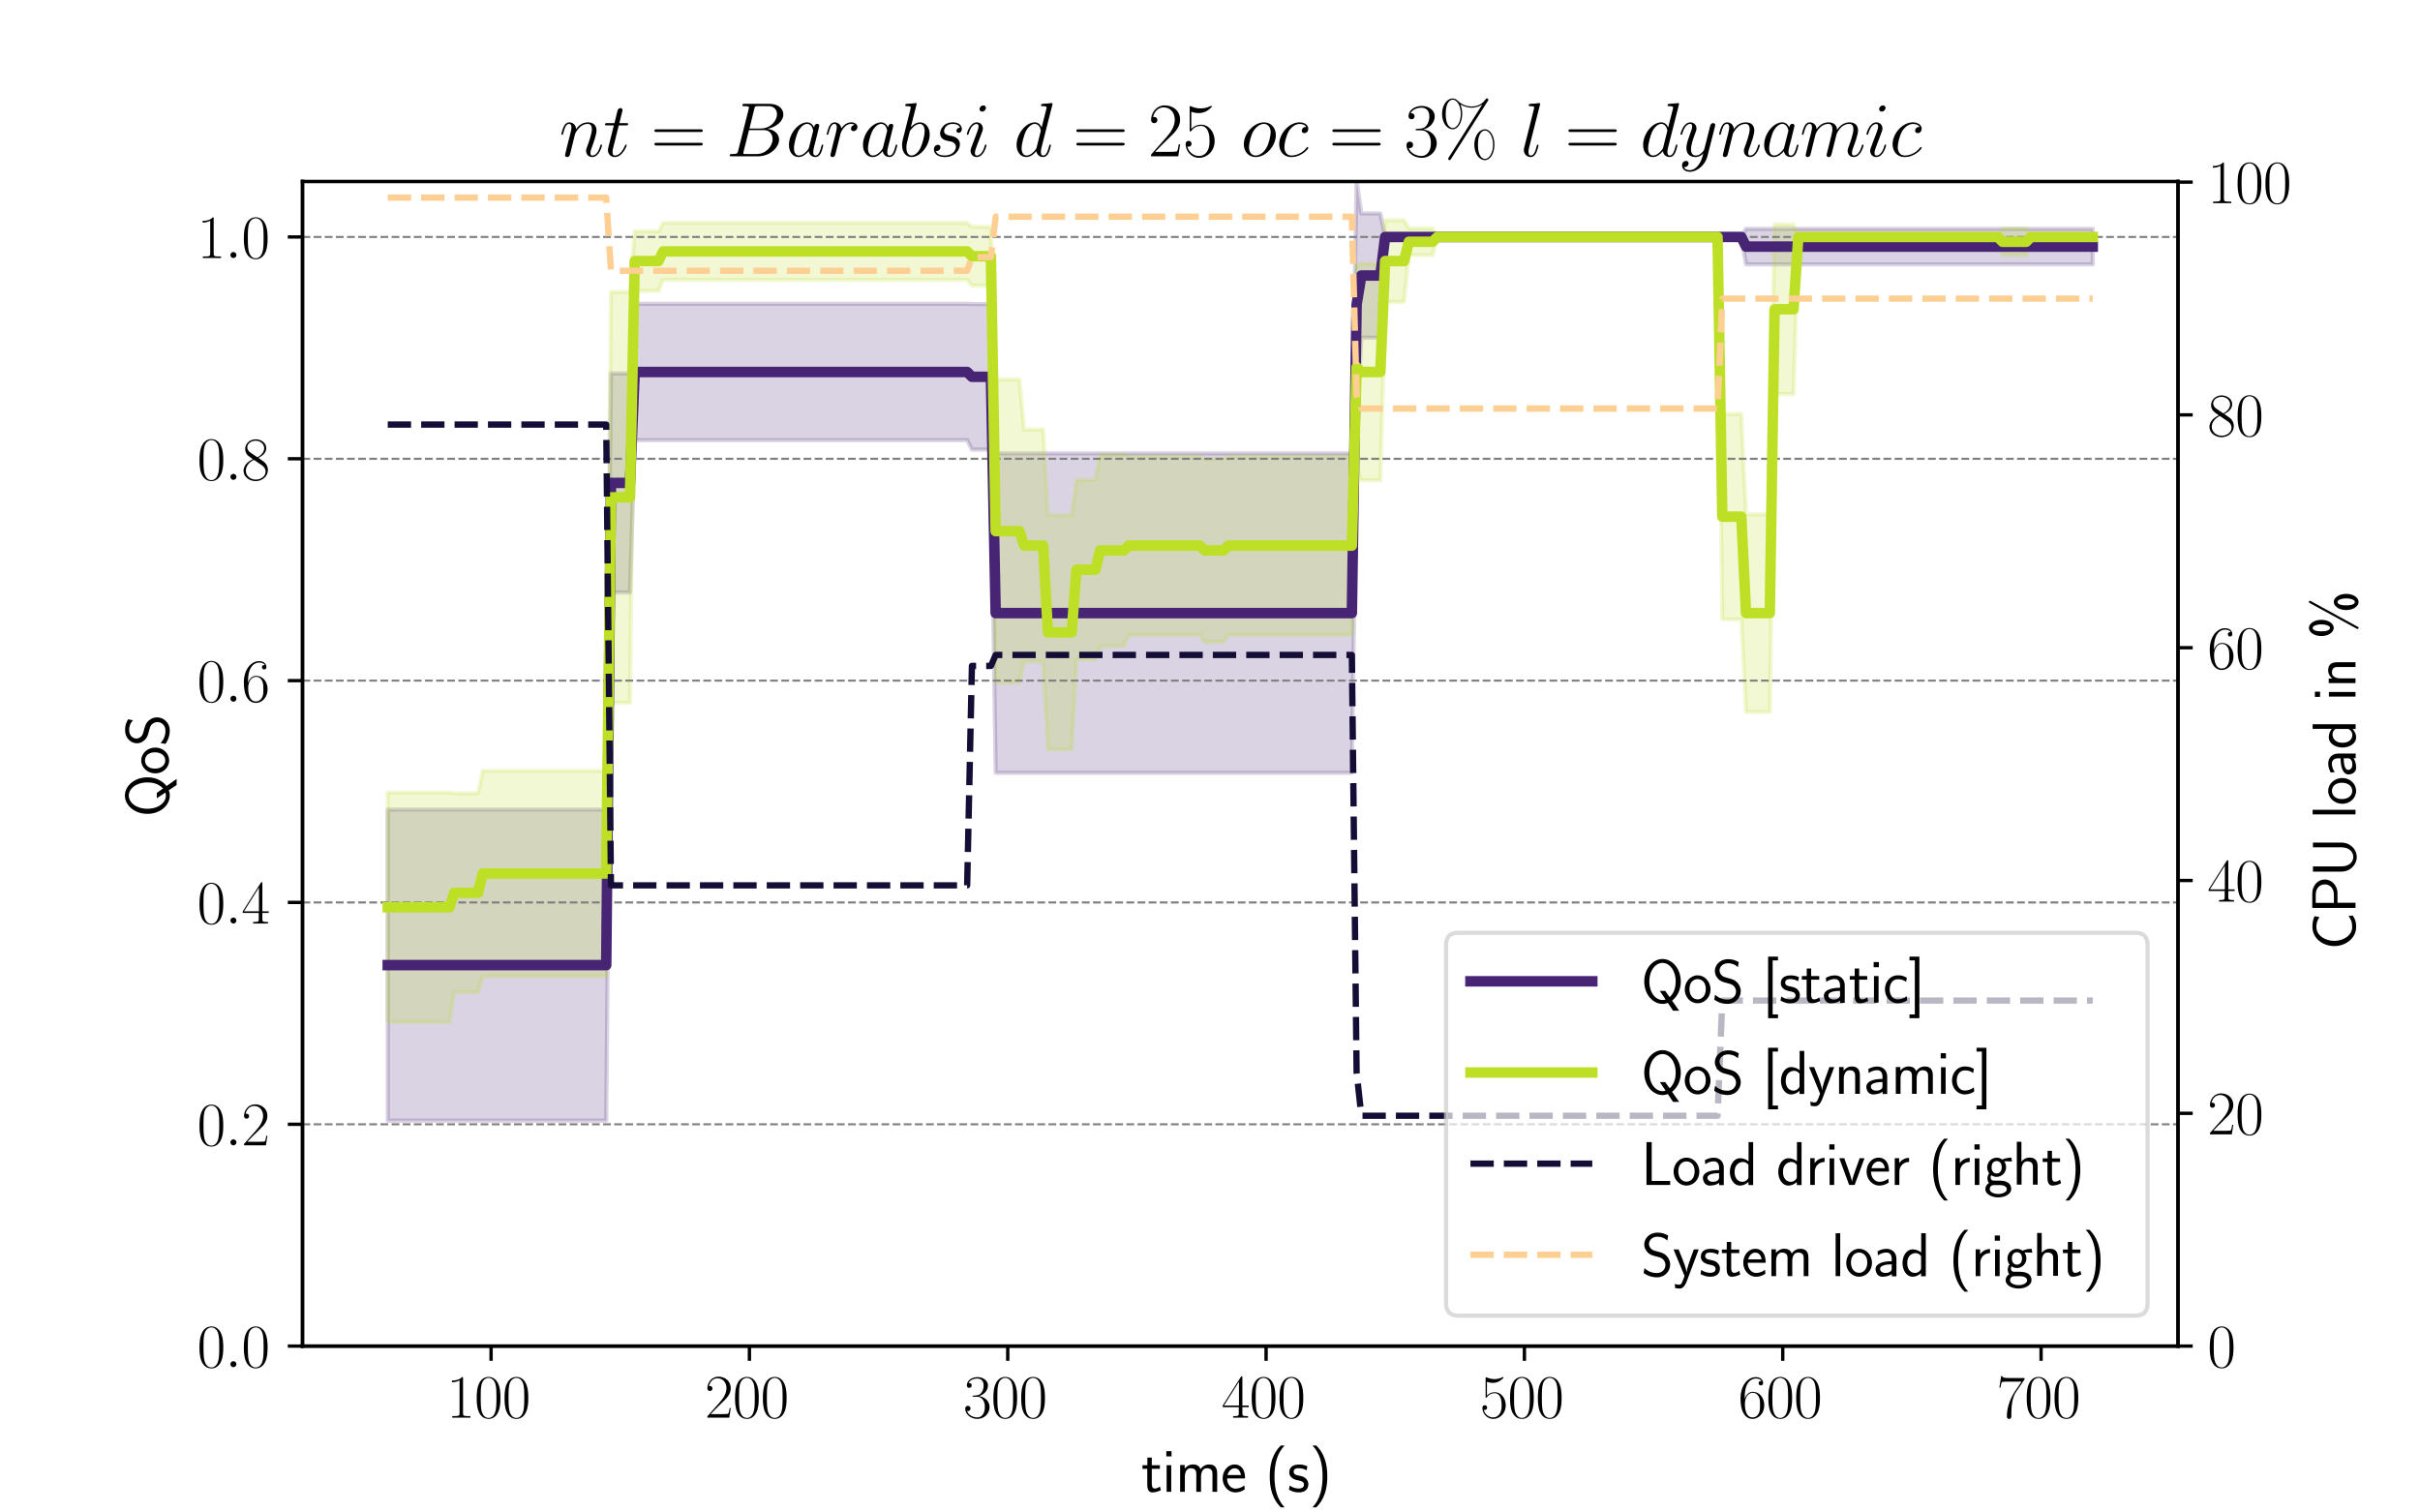 <?xml version="1.0" encoding="utf-8" standalone="no"?>
<!DOCTYPE svg PUBLIC "-//W3C//DTD SVG 1.1//EN"
  "http://www.w3.org/Graphics/SVG/1.1/DTD/svg11.dtd">
<svg xmlns:xlink="http://www.w3.org/1999/xlink" width="576pt" height="360pt" viewBox="0 0 576 360" xmlns="http://www.w3.org/2000/svg" version="1.1">
 <defs>
  <style type="text/css">*{stroke-linejoin: round; stroke-linecap: butt}</style>
 </defs>
 <g id="figure_1">
  <g id="patch_1">
   <path d="M 0 360 
L 576 360 
L 576 0 
L 0 0 
z
" style="fill: #ffffff"/>
  </g>
  <g id="axes_1">
   <g id="patch_2">
    <path d="M 72 320.4 
L 518.4 320.4 
L 518.4 43.2 
L 72 43.2 
z
" style="fill: #ffffff"/>
   </g>
   <g id="PolyCollection_1">
    <defs>
     <path id="m03b1c7fea8" d="M 92.291 -93.258 
L 92.291 -167.298 
L 93.421 -167.298 
L 94.552 -167.298 
L 95.682 -167.298 
L 96.813 -167.298 
L 97.943 -167.298 
L 99.073 -167.298 
L 100.204 -167.298 
L 101.334 -167.298 
L 102.465 -167.298 
L 103.595 -167.298 
L 104.725 -167.298 
L 105.856 -167.298 
L 106.986 -167.298 
L 108.117 -167.298 
L 109.247 -167.298 
L 110.378 -167.298 
L 111.508 -167.298 
L 112.638 -167.298 
L 113.769 -167.298 
L 114.899 -167.298 
L 116.03 -167.298 
L 117.16 -167.298 
L 118.29 -167.298 
L 119.421 -167.298 
L 120.551 -167.298 
L 121.682 -167.298 
L 122.812 -167.298 
L 123.942 -167.298 
L 125.073 -167.298 
L 126.203 -167.298 
L 127.334 -167.298 
L 128.464 -167.298 
L 129.595 -167.298 
L 130.725 -167.298 
L 131.855 -167.298 
L 132.986 -167.298 
L 134.116 -167.298 
L 135.247 -167.298 
L 136.377 -167.298 
L 137.507 -167.298 
L 138.638 -167.298 
L 139.768 -167.298 
L 140.899 -167.298 
L 142.029 -167.298 
L 143.159 -167.298 
L 144.29 -167.298 
L 145.42 -271.121 
L 146.551 -271.121 
L 147.681 -271.121 
L 148.812 -271.121 
L 149.942 -271.121 
L 151.072 -287.684 
L 152.203 -287.684 
L 153.333 -287.684 
L 154.464 -287.684 
L 155.594 -287.684 
L 156.724 -287.684 
L 157.855 -287.684 
L 158.985 -287.684 
L 160.116 -287.684 
L 161.246 -287.684 
L 162.376 -287.684 
L 163.507 -287.684 
L 164.637 -287.684 
L 165.768 -287.684 
L 166.898 -287.684 
L 168.029 -287.684 
L 169.159 -287.684 
L 170.289 -287.684 
L 171.42 -287.684 
L 172.55 -287.684 
L 173.681 -287.684 
L 174.811 -287.684 
L 175.941 -287.684 
L 177.072 -287.684 
L 178.202 -287.684 
L 179.333 -287.684 
L 180.463 -287.684 
L 181.594 -287.684 
L 182.724 -287.684 
L 183.854 -287.684 
L 184.985 -287.684 
L 186.115 -287.684 
L 187.246 -287.684 
L 188.376 -287.684 
L 189.506 -287.684 
L 190.637 -287.684 
L 191.767 -287.684 
L 192.898 -287.684 
L 194.028 -287.684 
L 195.158 -287.684 
L 196.289 -287.684 
L 197.419 -287.684 
L 198.55 -287.684 
L 199.68 -287.684 
L 200.811 -287.684 
L 201.941 -287.684 
L 203.071 -287.684 
L 204.202 -287.684 
L 205.332 -287.684 
L 206.463 -287.684 
L 207.593 -287.684 
L 208.723 -287.684 
L 209.854 -287.684 
L 210.984 -287.684 
L 212.115 -287.684 
L 213.245 -287.684 
L 214.375 -287.684 
L 215.506 -287.684 
L 216.636 -287.684 
L 217.767 -287.684 
L 218.897 -287.684 
L 220.028 -287.684 
L 221.158 -287.684 
L 222.288 -287.684 
L 223.419 -287.684 
L 224.549 -287.684 
L 225.68 -287.684 
L 226.81 -287.684 
L 227.94 -287.684 
L 229.071 -287.684 
L 230.201 -287.684 
L 231.332 -287.633 
L 232.462 -287.633 
L 233.593 -287.633 
L 234.723 -287.633 
L 235.853 -287.633 
L 236.984 -252.086 
L 238.114 -252.086 
L 239.245 -252.086 
L 240.375 -252.086 
L 241.505 -252.086 
L 242.636 -252.086 
L 243.766 -252.086 
L 244.897 -252.086 
L 246.027 -252.086 
L 247.157 -252.086 
L 248.288 -252.086 
L 249.418 -252.086 
L 250.549 -252.086 
L 251.679 -252.086 
L 252.81 -252.086 
L 253.94 -252.086 
L 255.07 -252.086 
L 256.201 -252.086 
L 257.331 -252.086 
L 258.462 -252.086 
L 259.592 -252.086 
L 260.722 -252.086 
L 261.853 -252.086 
L 262.983 -252.086 
L 264.114 -252.086 
L 265.244 -252.086 
L 266.374 -252.086 
L 267.505 -252.086 
L 268.635 -252.086 
L 269.766 -252.086 
L 270.896 -252.086 
L 272.027 -252.086 
L 273.157 -252.086 
L 274.287 -252.086 
L 275.418 -252.086 
L 276.548 -252.086 
L 277.679 -252.086 
L 278.809 -252.086 
L 279.939 -252.086 
L 281.07 -252.086 
L 282.2 -252.086 
L 283.331 -252.086 
L 284.461 -252.086 
L 285.591 -252.086 
L 286.722 -252.086 
L 287.852 -252.086 
L 288.983 -252.086 
L 290.113 -252.086 
L 291.244 -252.086 
L 292.374 -252.086 
L 293.504 -252.086 
L 294.635 -252.086 
L 295.765 -252.086 
L 296.896 -252.086 
L 298.026 -252.086 
L 299.156 -252.086 
L 300.287 -252.086 
L 301.417 -252.086 
L 302.548 -252.086 
L 303.678 -252.086 
L 304.809 -252.086 
L 305.939 -252.086 
L 307.069 -252.086 
L 308.2 -252.086 
L 309.33 -252.086 
L 310.461 -252.086 
L 311.591 -252.086 
L 312.721 -252.086 
L 313.852 -252.086 
L 314.982 -252.086 
L 316.113 -252.086 
L 317.243 -252.086 
L 318.373 -252.086 
L 319.504 -252.086 
L 320.634 -252.086 
L 321.765 -252.086 
L 322.895 -317.099 
L 324.026 -309.202 
L 325.156 -309.202 
L 326.286 -309.202 
L 327.417 -309.202 
L 328.547 -309.202 
L 329.678 -303.6 
L 330.808 -303.6 
L 331.938 -303.6 
L 333.069 -303.6 
L 334.199 -303.6 
L 335.33 -303.6 
L 336.46 -303.6 
L 337.59 -303.6 
L 338.721 -303.6 
L 339.851 -303.6 
L 340.982 -303.6 
L 342.112 -303.6 
L 343.243 -303.6 
L 344.373 -303.6 
L 345.503 -303.6 
L 346.634 -303.6 
L 347.764 -303.6 
L 348.895 -303.6 
L 350.025 -303.6 
L 351.155 -303.6 
L 352.286 -303.6 
L 353.416 -303.6 
L 354.547 -303.6 
L 355.677 -303.6 
L 356.807 -303.6 
L 357.938 -303.6 
L 359.068 -303.6 
L 360.199 -303.6 
L 361.329 -303.6 
L 362.46 -303.6 
L 363.59 -303.6 
L 364.72 -303.6 
L 365.851 -303.6 
L 366.981 -303.6 
L 368.112 -303.6 
L 369.242 -303.6 
L 370.372 -303.6 
L 371.503 -303.6 
L 372.633 -303.6 
L 373.764 -303.6 
L 374.894 -303.6 
L 376.025 -303.6 
L 377.155 -303.6 
L 378.285 -303.6 
L 379.416 -303.6 
L 380.546 -303.6 
L 381.677 -303.6 
L 382.807 -303.6 
L 383.937 -303.6 
L 385.068 -303.6 
L 386.198 -303.6 
L 387.329 -303.6 
L 388.459 -303.6 
L 389.589 -303.6 
L 390.72 -303.6 
L 391.85 -303.6 
L 392.981 -303.6 
L 394.111 -303.6 
L 395.242 -303.6 
L 396.372 -303.6 
L 397.502 -303.6 
L 398.633 -303.6 
L 399.763 -303.6 
L 400.894 -303.6 
L 402.024 -303.6 
L 403.154 -303.6 
L 404.285 -303.6 
L 405.415 -303.6 
L 406.546 -303.6 
L 407.676 -303.6 
L 408.806 -303.6 
L 409.937 -303.6 
L 411.067 -303.6 
L 412.198 -303.6 
L 413.328 -303.6 
L 414.459 -303.6 
L 415.589 -305.528 
L 416.719 -305.528 
L 417.85 -305.528 
L 418.98 -305.528 
L 420.111 -305.528 
L 421.241 -305.528 
L 422.371 -305.528 
L 423.502 -305.528 
L 424.632 -305.528 
L 425.763 -305.528 
L 426.893 -305.528 
L 428.024 -305.528 
L 429.154 -305.528 
L 430.284 -305.528 
L 431.415 -305.528 
L 432.545 -305.528 
L 433.676 -305.528 
L 434.806 -305.528 
L 435.936 -305.528 
L 437.067 -305.528 
L 438.197 -305.528 
L 439.328 -305.528 
L 440.458 -305.528 
L 441.588 -305.528 
L 442.719 -305.528 
L 443.849 -305.528 
L 444.98 -305.528 
L 446.11 -305.528 
L 447.241 -305.528 
L 448.371 -305.528 
L 449.501 -305.528 
L 450.632 -305.528 
L 451.762 -305.528 
L 452.893 -305.528 
L 454.023 -305.528 
L 455.153 -305.528 
L 456.284 -305.528 
L 457.414 -305.528 
L 458.545 -305.528 
L 459.675 -305.528 
L 460.805 -305.528 
L 461.936 -305.528 
L 463.066 -305.528 
L 464.197 -305.528 
L 465.327 -305.528 
L 466.458 -305.528 
L 467.588 -305.528 
L 468.718 -305.528 
L 469.849 -305.528 
L 470.979 -305.528 
L 472.11 -305.528 
L 473.24 -305.528 
L 474.37 -305.528 
L 475.501 -305.528 
L 476.631 -305.528 
L 477.762 -305.528 
L 478.892 -305.528 
L 480.022 -305.528 
L 481.153 -305.528 
L 482.283 -305.528 
L 483.414 -305.528 
L 484.544 -305.528 
L 485.675 -305.528 
L 486.805 -305.528 
L 487.935 -305.528 
L 489.066 -305.528 
L 490.196 -305.528 
L 491.327 -305.528 
L 492.457 -305.528 
L 493.587 -305.528 
L 494.718 -305.528 
L 495.848 -305.528 
L 496.979 -305.528 
L 498.109 -305.528 
L 498.109 -297.08 
L 498.109 -297.08 
L 496.979 -297.08 
L 495.848 -297.08 
L 494.718 -297.08 
L 493.587 -297.08 
L 492.457 -297.08 
L 491.327 -297.08 
L 490.196 -297.08 
L 489.066 -297.08 
L 487.935 -297.08 
L 486.805 -297.08 
L 485.675 -297.08 
L 484.544 -297.08 
L 483.414 -297.08 
L 482.283 -297.08 
L 481.153 -297.08 
L 480.022 -297.08 
L 478.892 -297.08 
L 477.762 -297.08 
L 476.631 -297.08 
L 475.501 -297.08 
L 474.37 -297.08 
L 473.24 -297.08 
L 472.11 -297.08 
L 470.979 -297.08 
L 469.849 -297.08 
L 468.718 -297.08 
L 467.588 -297.08 
L 466.458 -297.08 
L 465.327 -297.08 
L 464.197 -297.08 
L 463.066 -297.08 
L 461.936 -297.08 
L 460.805 -297.08 
L 459.675 -297.08 
L 458.545 -297.08 
L 457.414 -297.08 
L 456.284 -297.08 
L 455.153 -297.08 
L 454.023 -297.08 
L 452.893 -297.08 
L 451.762 -297.08 
L 450.632 -297.08 
L 449.501 -297.08 
L 448.371 -297.08 
L 447.241 -297.08 
L 446.11 -297.08 
L 444.98 -297.08 
L 443.849 -297.08 
L 442.719 -297.08 
L 441.588 -297.08 
L 440.458 -297.08 
L 439.328 -297.08 
L 438.197 -297.08 
L 437.067 -297.08 
L 435.936 -297.08 
L 434.806 -297.08 
L 433.676 -297.08 
L 432.545 -297.08 
L 431.415 -297.08 
L 430.284 -297.08 
L 429.154 -297.08 
L 428.024 -297.08 
L 426.893 -297.08 
L 425.763 -297.08 
L 424.632 -297.08 
L 423.502 -297.08 
L 422.371 -297.08 
L 421.241 -297.08 
L 420.111 -297.08 
L 418.98 -297.08 
L 417.85 -297.08 
L 416.719 -297.08 
L 415.589 -297.08 
L 414.459 -303.6 
L 413.328 -303.6 
L 412.198 -303.6 
L 411.067 -303.6 
L 409.937 -303.6 
L 408.806 -303.6 
L 407.676 -303.6 
L 406.546 -303.6 
L 405.415 -303.6 
L 404.285 -303.6 
L 403.154 -303.6 
L 402.024 -303.6 
L 400.894 -303.6 
L 399.763 -303.6 
L 398.633 -303.6 
L 397.502 -303.6 
L 396.372 -303.6 
L 395.242 -303.6 
L 394.111 -303.6 
L 392.981 -303.6 
L 391.85 -303.6 
L 390.72 -303.6 
L 389.589 -303.6 
L 388.459 -303.6 
L 387.329 -303.6 
L 386.198 -303.6 
L 385.068 -303.6 
L 383.937 -303.6 
L 382.807 -303.6 
L 381.677 -303.6 
L 380.546 -303.6 
L 379.416 -303.6 
L 378.285 -303.6 
L 377.155 -303.6 
L 376.025 -303.6 
L 374.894 -303.6 
L 373.764 -303.6 
L 372.633 -303.6 
L 371.503 -303.6 
L 370.372 -303.6 
L 369.242 -303.6 
L 368.112 -303.6 
L 366.981 -303.6 
L 365.851 -303.6 
L 364.72 -303.6 
L 363.59 -303.6 
L 362.46 -303.6 
L 361.329 -303.6 
L 360.199 -303.6 
L 359.068 -303.6 
L 357.938 -303.6 
L 356.807 -303.6 
L 355.677 -303.6 
L 354.547 -303.6 
L 353.416 -303.6 
L 352.286 -303.6 
L 351.155 -303.6 
L 350.025 -303.6 
L 348.895 -303.6 
L 347.764 -303.6 
L 346.634 -303.6 
L 345.503 -303.6 
L 344.373 -303.6 
L 343.243 -303.6 
L 342.112 -303.6 
L 340.982 -303.6 
L 339.851 -303.6 
L 338.721 -303.6 
L 337.59 -303.6 
L 336.46 -303.6 
L 335.33 -303.6 
L 334.199 -303.6 
L 333.069 -303.6 
L 331.938 -303.6 
L 330.808 -303.6 
L 329.678 -303.6 
L 328.547 -279.634 
L 327.417 -279.634 
L 326.286 -279.634 
L 325.156 -279.634 
L 324.026 -279.634 
L 322.895 -257.963 
L 321.765 -176.054 
L 320.634 -176.054 
L 319.504 -176.054 
L 318.373 -176.054 
L 317.243 -176.054 
L 316.113 -176.054 
L 314.982 -176.054 
L 313.852 -176.054 
L 312.721 -176.054 
L 311.591 -176.054 
L 310.461 -176.054 
L 309.33 -176.054 
L 308.2 -176.054 
L 307.069 -176.054 
L 305.939 -176.054 
L 304.809 -176.054 
L 303.678 -176.054 
L 302.548 -176.054 
L 301.417 -176.054 
L 300.287 -176.054 
L 299.156 -176.054 
L 298.026 -176.054 
L 296.896 -176.054 
L 295.765 -176.054 
L 294.635 -176.054 
L 293.504 -176.054 
L 292.374 -176.054 
L 291.244 -176.054 
L 290.113 -176.054 
L 288.983 -176.054 
L 287.852 -176.054 
L 286.722 -176.054 
L 285.591 -176.054 
L 284.461 -176.054 
L 283.331 -176.054 
L 282.2 -176.054 
L 281.07 -176.054 
L 279.939 -176.054 
L 278.809 -176.054 
L 277.679 -176.054 
L 276.548 -176.054 
L 275.418 -176.054 
L 274.287 -176.054 
L 273.157 -176.054 
L 272.027 -176.054 
L 270.896 -176.054 
L 269.766 -176.054 
L 268.635 -176.054 
L 267.505 -176.054 
L 266.374 -176.054 
L 265.244 -176.054 
L 264.114 -176.054 
L 262.983 -176.054 
L 261.853 -176.054 
L 260.722 -176.054 
L 259.592 -176.054 
L 258.462 -176.054 
L 257.331 -176.054 
L 256.201 -176.054 
L 255.07 -176.054 
L 253.94 -176.054 
L 252.81 -176.054 
L 251.679 -176.054 
L 250.549 -176.054 
L 249.418 -176.054 
L 248.288 -176.054 
L 247.157 -176.054 
L 246.027 -176.054 
L 244.897 -176.054 
L 243.766 -176.054 
L 242.636 -176.054 
L 241.505 -176.054 
L 240.375 -176.054 
L 239.245 -176.054 
L 238.114 -176.054 
L 236.984 -176.054 
L 235.853 -252.994 
L 234.723 -252.994 
L 233.593 -252.994 
L 232.462 -252.994 
L 231.332 -252.994 
L 230.201 -255.239 
L 229.071 -255.239 
L 227.94 -255.239 
L 226.81 -255.239 
L 225.68 -255.239 
L 224.549 -255.239 
L 223.419 -255.239 
L 222.288 -255.239 
L 221.158 -255.239 
L 220.028 -255.239 
L 218.897 -255.239 
L 217.767 -255.239 
L 216.636 -255.239 
L 215.506 -255.239 
L 214.375 -255.239 
L 213.245 -255.239 
L 212.115 -255.239 
L 210.984 -255.239 
L 209.854 -255.239 
L 208.723 -255.239 
L 207.593 -255.239 
L 206.463 -255.239 
L 205.332 -255.239 
L 204.202 -255.239 
L 203.071 -255.239 
L 201.941 -255.239 
L 200.811 -255.239 
L 199.68 -255.239 
L 198.55 -255.239 
L 197.419 -255.239 
L 196.289 -255.239 
L 195.158 -255.239 
L 194.028 -255.239 
L 192.898 -255.239 
L 191.767 -255.239 
L 190.637 -255.239 
L 189.506 -255.239 
L 188.376 -255.239 
L 187.246 -255.239 
L 186.115 -255.239 
L 184.985 -255.239 
L 183.854 -255.239 
L 182.724 -255.239 
L 181.594 -255.239 
L 180.463 -255.239 
L 179.333 -255.239 
L 178.202 -255.239 
L 177.072 -255.239 
L 175.941 -255.239 
L 174.811 -255.239 
L 173.681 -255.239 
L 172.55 -255.239 
L 171.42 -255.239 
L 170.289 -255.239 
L 169.159 -255.239 
L 168.029 -255.239 
L 166.898 -255.239 
L 165.768 -255.239 
L 164.637 -255.239 
L 163.507 -255.239 
L 162.376 -255.239 
L 161.246 -255.239 
L 160.116 -255.239 
L 158.985 -255.239 
L 157.855 -255.239 
L 156.724 -255.239 
L 155.594 -255.239 
L 154.464 -255.239 
L 153.333 -255.239 
L 152.203 -255.239 
L 151.072 -255.239 
L 149.942 -219.001 
L 148.812 -219.001 
L 147.681 -219.001 
L 146.551 -219.001 
L 145.42 -219.001 
L 144.29 -93.258 
L 143.159 -93.258 
L 142.029 -93.258 
L 140.899 -93.258 
L 139.768 -93.258 
L 138.638 -93.258 
L 137.507 -93.258 
L 136.377 -93.258 
L 135.247 -93.258 
L 134.116 -93.258 
L 132.986 -93.258 
L 131.855 -93.258 
L 130.725 -93.258 
L 129.595 -93.258 
L 128.464 -93.258 
L 127.334 -93.258 
L 126.203 -93.258 
L 125.073 -93.258 
L 123.942 -93.258 
L 122.812 -93.258 
L 121.682 -93.258 
L 120.551 -93.258 
L 119.421 -93.258 
L 118.29 -93.258 
L 117.16 -93.258 
L 116.03 -93.258 
L 114.899 -93.258 
L 113.769 -93.258 
L 112.638 -93.258 
L 111.508 -93.258 
L 110.378 -93.258 
L 109.247 -93.258 
L 108.117 -93.258 
L 106.986 -93.258 
L 105.856 -93.258 
L 104.725 -93.258 
L 103.595 -93.258 
L 102.465 -93.258 
L 101.334 -93.258 
L 100.204 -93.258 
L 99.073 -93.258 
L 97.943 -93.258 
L 96.813 -93.258 
L 95.682 -93.258 
L 94.552 -93.258 
L 93.421 -93.258 
L 92.291 -93.258 
z
" style="stroke: #482475; stroke-opacity: 0.2"/>
    </defs>
    <g clip-path="url(#pf4f5aa8227)">
     <use xlink:href="#m03b1c7fea8" x="0" y="360" style="fill: #482475; fill-opacity: 0.2; stroke: #482475; stroke-opacity: 0.2"/>
    </g>
   </g>
   <g id="PolyCollection_2">
    <defs>
     <path id="m349f1b2030" d="M 92.291 -116.739 
L 92.291 -171.366 
L 93.421 -171.366 
L 94.552 -171.366 
L 95.682 -171.366 
L 96.813 -171.366 
L 97.943 -171.366 
L 99.073 -171.366 
L 100.204 -171.366 
L 101.334 -171.366 
L 102.465 -171.366 
L 103.595 -171.366 
L 104.725 -171.366 
L 105.856 -171.366 
L 106.986 -171.366 
L 108.117 -171.203 
L 109.247 -171.203 
L 110.378 -171.203 
L 111.508 -171.203 
L 112.638 -171.203 
L 113.769 -171.203 
L 114.899 -176.535 
L 116.03 -176.535 
L 117.16 -176.535 
L 118.29 -176.535 
L 119.421 -176.535 
L 120.551 -176.535 
L 121.682 -176.535 
L 122.812 -176.535 
L 123.942 -176.535 
L 125.073 -176.535 
L 126.203 -176.535 
L 127.334 -176.535 
L 128.464 -176.535 
L 129.595 -176.535 
L 130.725 -176.535 
L 131.855 -176.535 
L 132.986 -176.535 
L 134.116 -176.535 
L 135.247 -176.535 
L 136.377 -176.535 
L 137.507 -176.535 
L 138.638 -176.535 
L 139.768 -176.535 
L 140.899 -176.535 
L 142.029 -176.535 
L 143.159 -176.535 
L 144.29 -176.535 
L 145.42 -290.514 
L 146.551 -290.514 
L 147.681 -290.514 
L 148.812 -290.514 
L 149.942 -290.514 
L 151.072 -304.945 
L 152.203 -304.945 
L 153.333 -304.945 
L 154.464 -304.945 
L 155.594 -304.945 
L 156.724 -304.945 
L 157.855 -306.918 
L 158.985 -306.918 
L 160.116 -306.918 
L 161.246 -306.918 
L 162.376 -306.918 
L 163.507 -306.918 
L 164.637 -306.918 
L 165.768 -306.918 
L 166.898 -306.918 
L 168.029 -306.918 
L 169.159 -306.918 
L 170.289 -306.918 
L 171.42 -306.918 
L 172.55 -306.918 
L 173.681 -306.918 
L 174.811 -306.918 
L 175.941 -306.918 
L 177.072 -306.918 
L 178.202 -306.918 
L 179.333 -306.918 
L 180.463 -306.918 
L 181.594 -306.918 
L 182.724 -306.918 
L 183.854 -306.918 
L 184.985 -306.918 
L 186.115 -306.918 
L 187.246 -306.918 
L 188.376 -306.918 
L 189.506 -306.918 
L 190.637 -306.918 
L 191.767 -306.918 
L 192.898 -306.918 
L 194.028 -306.918 
L 195.158 -306.918 
L 196.289 -306.918 
L 197.419 -306.918 
L 198.55 -306.918 
L 199.68 -306.918 
L 200.811 -306.918 
L 201.941 -306.918 
L 203.071 -306.918 
L 204.202 -306.918 
L 205.332 -306.918 
L 206.463 -306.918 
L 207.593 -306.918 
L 208.723 -306.918 
L 209.854 -306.918 
L 210.984 -306.918 
L 212.115 -306.918 
L 213.245 -306.918 
L 214.375 -306.918 
L 215.506 -306.918 
L 216.636 -306.918 
L 217.767 -306.918 
L 218.897 -306.918 
L 220.028 -306.918 
L 221.158 -306.918 
L 222.288 -306.918 
L 223.419 -306.918 
L 224.549 -306.918 
L 225.68 -306.918 
L 226.81 -306.918 
L 227.94 -306.918 
L 229.071 -306.918 
L 230.201 -306.918 
L 231.332 -306.013 
L 232.462 -306.013 
L 233.593 -306.013 
L 234.723 -306.013 
L 235.853 -306.013 
L 236.984 -269.688 
L 238.114 -269.688 
L 239.245 -269.688 
L 240.375 -269.688 
L 241.505 -269.688 
L 242.636 -269.688 
L 243.766 -257.757 
L 244.897 -257.757 
L 246.027 -257.757 
L 247.157 -257.757 
L 248.288 -257.757 
L 249.418 -237.338 
L 250.549 -237.338 
L 251.679 -237.338 
L 252.81 -237.338 
L 253.94 -237.338 
L 255.07 -237.338 
L 256.201 -245.756 
L 257.331 -245.756 
L 258.462 -245.756 
L 259.592 -245.756 
L 260.722 -245.756 
L 261.853 -251.763 
L 262.983 -251.763 
L 264.114 -251.763 
L 265.244 -251.763 
L 266.374 -251.763 
L 267.505 -251.763 
L 268.635 -251.364 
L 269.766 -251.364 
L 270.896 -251.364 
L 272.027 -251.364 
L 273.157 -251.364 
L 274.287 -251.364 
L 275.418 -251.364 
L 276.548 -251.364 
L 277.679 -251.364 
L 278.809 -251.364 
L 279.939 -251.364 
L 281.07 -251.364 
L 282.2 -251.364 
L 283.331 -251.364 
L 284.461 -251.364 
L 285.591 -251.364 
L 286.722 -250.761 
L 287.852 -250.761 
L 288.983 -250.761 
L 290.113 -250.761 
L 291.244 -250.761 
L 292.374 -251.364 
L 293.504 -251.364 
L 294.635 -251.364 
L 295.765 -251.364 
L 296.896 -251.364 
L 298.026 -251.364 
L 299.156 -251.364 
L 300.287 -251.364 
L 301.417 -251.364 
L 302.548 -251.364 
L 303.678 -251.364 
L 304.809 -251.364 
L 305.939 -251.364 
L 307.069 -251.364 
L 308.2 -251.364 
L 309.33 -251.364 
L 310.461 -251.364 
L 311.591 -251.364 
L 312.721 -251.364 
L 313.852 -251.364 
L 314.982 -251.364 
L 316.113 -251.364 
L 317.243 -251.364 
L 318.373 -251.364 
L 319.504 -251.364 
L 320.634 -251.364 
L 321.765 -251.364 
L 322.895 -296.712 
L 324.026 -297.241 
L 325.156 -297.241 
L 326.286 -297.241 
L 327.417 -297.241 
L 328.547 -297.241 
L 329.678 -307.597 
L 330.808 -307.597 
L 331.938 -307.597 
L 333.069 -307.597 
L 334.199 -307.597 
L 335.33 -305.62 
L 336.46 -305.62 
L 337.59 -305.62 
L 338.721 -305.62 
L 339.851 -305.62 
L 340.982 -305.62 
L 342.112 -303.6 
L 343.243 -303.6 
L 344.373 -303.6 
L 345.503 -303.6 
L 346.634 -303.6 
L 347.764 -303.6 
L 348.895 -303.6 
L 350.025 -303.6 
L 351.155 -303.6 
L 352.286 -303.6 
L 353.416 -303.6 
L 354.547 -303.6 
L 355.677 -303.6 
L 356.807 -303.6 
L 357.938 -303.6 
L 359.068 -303.6 
L 360.199 -303.6 
L 361.329 -303.6 
L 362.46 -303.6 
L 363.59 -303.6 
L 364.72 -303.6 
L 365.851 -303.6 
L 366.981 -303.6 
L 368.112 -303.6 
L 369.242 -303.6 
L 370.372 -303.6 
L 371.503 -303.6 
L 372.633 -303.6 
L 373.764 -303.6 
L 374.894 -303.6 
L 376.025 -303.6 
L 377.155 -303.6 
L 378.285 -303.6 
L 379.416 -303.6 
L 380.546 -303.6 
L 381.677 -303.6 
L 382.807 -303.6 
L 383.937 -303.6 
L 385.068 -303.6 
L 386.198 -303.6 
L 387.329 -303.6 
L 388.459 -303.6 
L 389.589 -303.6 
L 390.72 -303.6 
L 391.85 -303.6 
L 392.981 -303.6 
L 394.111 -303.6 
L 395.242 -303.6 
L 396.372 -303.6 
L 397.502 -303.6 
L 398.633 -303.6 
L 399.763 -303.6 
L 400.894 -303.6 
L 402.024 -303.6 
L 403.154 -303.6 
L 404.285 -303.6 
L 405.415 -303.6 
L 406.546 -303.6 
L 407.676 -303.6 
L 408.806 -303.6 
L 409.937 -261.474 
L 411.067 -261.474 
L 412.198 -261.474 
L 413.328 -261.474 
L 414.459 -261.474 
L 415.589 -237.588 
L 416.719 -237.588 
L 417.85 -237.588 
L 418.98 -237.588 
L 420.111 -237.588 
L 421.241 -237.588 
L 422.371 -306.557 
L 423.502 -306.557 
L 424.632 -306.557 
L 425.763 -306.557 
L 426.893 -306.557 
L 428.024 -303.6 
L 429.154 -303.6 
L 430.284 -303.6 
L 431.415 -303.6 
L 432.545 -303.6 
L 433.676 -303.6 
L 434.806 -303.6 
L 435.936 -303.6 
L 437.067 -303.6 
L 438.197 -303.6 
L 439.328 -303.6 
L 440.458 -303.6 
L 441.588 -303.6 
L 442.719 -303.6 
L 443.849 -303.6 
L 444.98 -303.6 
L 446.11 -303.6 
L 447.241 -303.6 
L 448.371 -303.6 
L 449.501 -303.6 
L 450.632 -303.6 
L 451.762 -303.6 
L 452.893 -303.6 
L 454.023 -303.6 
L 455.153 -303.6 
L 456.284 -303.6 
L 457.414 -303.6 
L 458.545 -303.6 
L 459.675 -303.6 
L 460.805 -303.6 
L 461.936 -303.6 
L 463.066 -303.6 
L 464.197 -303.6 
L 465.327 -303.6 
L 466.458 -303.6 
L 467.588 -303.6 
L 468.718 -303.6 
L 469.849 -303.6 
L 470.979 -303.6 
L 472.11 -303.6 
L 473.24 -303.6 
L 474.37 -303.6 
L 475.501 -303.6 
L 476.631 -305.62 
L 477.762 -305.62 
L 478.892 -305.62 
L 480.022 -305.62 
L 481.153 -305.62 
L 482.283 -305.62 
L 483.414 -303.6 
L 484.544 -303.6 
L 485.675 -303.6 
L 486.805 -303.6 
L 487.935 -303.6 
L 489.066 -303.6 
L 490.196 -303.6 
L 491.327 -303.6 
L 492.457 -303.6 
L 493.587 -303.6 
L 494.718 -303.6 
L 495.848 -303.6 
L 496.979 -303.6 
L 498.109 -303.6 
L 498.109 -303.6 
L 498.109 -303.6 
L 496.979 -303.6 
L 495.848 -303.6 
L 494.718 -303.6 
L 493.587 -303.6 
L 492.457 -303.6 
L 491.327 -303.6 
L 490.196 -303.6 
L 489.066 -303.6 
L 487.935 -303.6 
L 486.805 -303.6 
L 485.675 -303.6 
L 484.544 -303.6 
L 483.414 -303.6 
L 482.283 -299.284 
L 481.153 -299.284 
L 480.022 -299.284 
L 478.892 -299.284 
L 477.762 -299.284 
L 476.631 -299.284 
L 475.501 -303.6 
L 474.37 -303.6 
L 473.24 -303.6 
L 472.11 -303.6 
L 470.979 -303.6 
L 469.849 -303.6 
L 468.718 -303.6 
L 467.588 -303.6 
L 466.458 -303.6 
L 465.327 -303.6 
L 464.197 -303.6 
L 463.066 -303.6 
L 461.936 -303.6 
L 460.805 -303.6 
L 459.675 -303.6 
L 458.545 -303.6 
L 457.414 -303.6 
L 456.284 -303.6 
L 455.153 -303.6 
L 454.023 -303.6 
L 452.893 -303.6 
L 451.762 -303.6 
L 450.632 -303.6 
L 449.501 -303.6 
L 448.371 -303.6 
L 447.241 -303.6 
L 446.11 -303.6 
L 444.98 -303.6 
L 443.849 -303.6 
L 442.719 -303.6 
L 441.588 -303.6 
L 440.458 -303.6 
L 439.328 -303.6 
L 438.197 -303.6 
L 437.067 -303.6 
L 435.936 -303.6 
L 434.806 -303.6 
L 433.676 -303.6 
L 432.545 -303.6 
L 431.415 -303.6 
L 430.284 -303.6 
L 429.154 -303.6 
L 428.024 -303.6 
L 426.893 -266.208 
L 425.763 -266.208 
L 424.632 -266.208 
L 423.502 -266.208 
L 422.371 -266.208 
L 421.241 -190.552 
L 420.111 -190.552 
L 418.98 -190.552 
L 417.85 -190.552 
L 416.719 -190.552 
L 415.589 -190.552 
L 414.459 -212.578 
L 413.328 -212.578 
L 412.198 -212.578 
L 411.067 -212.578 
L 409.937 -212.578 
L 408.806 -303.6 
L 407.676 -303.6 
L 406.546 -303.6 
L 405.415 -303.6 
L 404.285 -303.6 
L 403.154 -303.6 
L 402.024 -303.6 
L 400.894 -303.6 
L 399.763 -303.6 
L 398.633 -303.6 
L 397.502 -303.6 
L 396.372 -303.6 
L 395.242 -303.6 
L 394.111 -303.6 
L 392.981 -303.6 
L 391.85 -303.6 
L 390.72 -303.6 
L 389.589 -303.6 
L 388.459 -303.6 
L 387.329 -303.6 
L 386.198 -303.6 
L 385.068 -303.6 
L 383.937 -303.6 
L 382.807 -303.6 
L 381.677 -303.6 
L 380.546 -303.6 
L 379.416 -303.6 
L 378.285 -303.6 
L 377.155 -303.6 
L 376.025 -303.6 
L 374.894 -303.6 
L 373.764 -303.6 
L 372.633 -303.6 
L 371.503 -303.6 
L 370.372 -303.6 
L 369.242 -303.6 
L 368.112 -303.6 
L 366.981 -303.6 
L 365.851 -303.6 
L 364.72 -303.6 
L 363.59 -303.6 
L 362.46 -303.6 
L 361.329 -303.6 
L 360.199 -303.6 
L 359.068 -303.6 
L 357.938 -303.6 
L 356.807 -303.6 
L 355.677 -303.6 
L 354.547 -303.6 
L 353.416 -303.6 
L 352.286 -303.6 
L 351.155 -303.6 
L 350.025 -303.6 
L 348.895 -303.6 
L 347.764 -303.6 
L 346.634 -303.6 
L 345.503 -303.6 
L 344.373 -303.6 
L 343.243 -303.6 
L 342.112 -303.6 
L 340.982 -299.284 
L 339.851 -299.284 
L 338.721 -299.284 
L 337.59 -299.284 
L 336.46 -299.284 
L 335.33 -299.284 
L 334.199 -288.125 
L 333.069 -288.125 
L 331.938 -288.125 
L 330.808 -288.125 
L 329.678 -288.125 
L 328.547 -245.68 
L 327.417 -245.68 
L 326.286 -245.68 
L 325.156 -245.68 
L 324.026 -245.68 
L 322.895 -248.505 
L 321.765 -208.914 
L 320.634 -208.914 
L 319.504 -208.914 
L 318.373 -208.914 
L 317.243 -208.914 
L 316.113 -208.914 
L 314.982 -208.914 
L 313.852 -208.914 
L 312.721 -208.914 
L 311.591 -208.914 
L 310.461 -208.914 
L 309.33 -208.914 
L 308.2 -208.914 
L 307.069 -208.914 
L 305.939 -208.914 
L 304.809 -208.914 
L 303.678 -208.914 
L 302.548 -208.914 
L 301.417 -208.914 
L 300.287 -208.914 
L 299.156 -208.914 
L 298.026 -208.914 
L 296.896 -208.914 
L 295.765 -208.914 
L 294.635 -208.914 
L 293.504 -208.914 
L 292.374 -208.914 
L 291.244 -207.221 
L 290.113 -207.221 
L 288.983 -207.221 
L 287.852 -207.221 
L 286.722 -207.221 
L 285.591 -208.914 
L 284.461 -208.914 
L 283.331 -208.914 
L 282.2 -208.914 
L 281.07 -208.914 
L 279.939 -208.914 
L 278.809 -208.914 
L 277.679 -208.914 
L 276.548 -208.914 
L 275.418 -208.914 
L 274.287 -208.914 
L 273.157 -208.914 
L 272.027 -208.914 
L 270.896 -208.914 
L 269.766 -208.914 
L 268.635 -208.914 
L 267.505 -206.22 
L 266.374 -206.22 
L 265.244 -206.22 
L 264.114 -206.22 
L 262.983 -206.22 
L 261.853 -206.22 
L 260.722 -203.044 
L 259.592 -203.044 
L 258.462 -203.044 
L 257.331 -203.044 
L 256.201 -203.044 
L 255.07 -181.619 
L 253.94 -181.619 
L 252.81 -181.619 
L 251.679 -181.619 
L 250.549 -181.619 
L 249.418 -181.619 
L 248.288 -202.521 
L 247.157 -202.521 
L 246.027 -202.521 
L 244.897 -202.521 
L 243.766 -202.521 
L 242.636 -197.478 
L 241.505 -197.478 
L 240.375 -197.478 
L 239.245 -197.478 
L 238.114 -197.478 
L 236.984 -197.478 
L 235.853 -292.004 
L 234.723 -292.004 
L 233.593 -292.004 
L 232.462 -292.004 
L 231.332 -292.004 
L 230.201 -293.395 
L 229.071 -293.395 
L 227.94 -293.395 
L 226.81 -293.395 
L 225.68 -293.395 
L 224.549 -293.395 
L 223.419 -293.395 
L 222.288 -293.395 
L 221.158 -293.395 
L 220.028 -293.395 
L 218.897 -293.395 
L 217.767 -293.395 
L 216.636 -293.395 
L 215.506 -293.395 
L 214.375 -293.395 
L 213.245 -293.395 
L 212.115 -293.395 
L 210.984 -293.395 
L 209.854 -293.395 
L 208.723 -293.395 
L 207.593 -293.395 
L 206.463 -293.395 
L 205.332 -293.395 
L 204.202 -293.395 
L 203.071 -293.395 
L 201.941 -293.395 
L 200.811 -293.395 
L 199.68 -293.395 
L 198.55 -293.395 
L 197.419 -293.395 
L 196.289 -293.395 
L 195.158 -293.395 
L 194.028 -293.395 
L 192.898 -293.395 
L 191.767 -293.395 
L 190.637 -293.395 
L 189.506 -293.395 
L 188.376 -293.395 
L 187.246 -293.395 
L 186.115 -293.395 
L 184.985 -293.395 
L 183.854 -293.395 
L 182.724 -293.395 
L 181.594 -293.395 
L 180.463 -293.395 
L 179.333 -293.395 
L 178.202 -293.395 
L 177.072 -293.395 
L 175.941 -293.395 
L 174.811 -293.395 
L 173.681 -293.395 
L 172.55 -293.395 
L 171.42 -293.395 
L 170.289 -293.395 
L 169.159 -293.395 
L 168.029 -293.395 
L 166.898 -293.395 
L 165.768 -293.395 
L 164.637 -293.395 
L 163.507 -293.395 
L 162.376 -293.395 
L 161.246 -293.395 
L 160.116 -293.395 
L 158.985 -293.395 
L 157.855 -293.395 
L 156.724 -290.777 
L 155.594 -290.777 
L 154.464 -290.777 
L 153.333 -290.777 
L 152.203 -290.777 
L 151.072 -290.777 
L 149.942 -192.721 
L 148.812 -192.721 
L 147.681 -192.721 
L 146.551 -192.721 
L 145.42 -192.721 
L 144.29 -127.639 
L 143.159 -127.639 
L 142.029 -127.639 
L 140.899 -127.639 
L 139.768 -127.639 
L 138.638 -127.639 
L 137.507 -127.639 
L 136.377 -127.639 
L 135.247 -127.639 
L 134.116 -127.639 
L 132.986 -127.639 
L 131.855 -127.639 
L 130.725 -127.639 
L 129.595 -127.639 
L 128.464 -127.639 
L 127.334 -127.639 
L 126.203 -127.639 
L 125.073 -127.639 
L 123.942 -127.639 
L 122.812 -127.639 
L 121.682 -127.639 
L 120.551 -127.639 
L 119.421 -127.639 
L 118.29 -127.639 
L 117.16 -127.639 
L 116.03 -127.639 
L 114.899 -127.639 
L 113.769 -123.789 
L 112.638 -123.789 
L 111.508 -123.789 
L 110.378 -123.789 
L 109.247 -123.789 
L 108.117 -123.789 
L 106.986 -116.739 
L 105.856 -116.739 
L 104.725 -116.739 
L 103.595 -116.739 
L 102.465 -116.739 
L 101.334 -116.739 
L 100.204 -116.739 
L 99.073 -116.739 
L 97.943 -116.739 
L 96.813 -116.739 
L 95.682 -116.739 
L 94.552 -116.739 
L 93.421 -116.739 
L 92.291 -116.739 
z
" style="stroke: #bddf26; stroke-opacity: 0.2"/>
    </defs>
    <g clip-path="url(#pf4f5aa8227)">
     <use xlink:href="#m349f1b2030" x="0" y="360" style="fill: #bddf26; fill-opacity: 0.2; stroke: #bddf26; stroke-opacity: 0.2"/>
    </g>
   </g>
   <g id="matplotlib.axis_1">
    <g id="xtick_1">
     <g id="line2d_1">
      <defs>
       <path id="mde559583de" d="M 0 0 
L 0 3.5 
" style="stroke: #000000; stroke-width: 0.8"/>
      </defs>
      <g>
       <use xlink:href="#mde559583de" x="116.886" y="320.4" style="stroke: #000000; stroke-width: 0.8"/>
      </g>
     </g>
     <g id="text_1">
      <!-- $\mathdefault{100}$ -->
      <g transform="translate(106.277 337.432) scale(0.145 -0.145)">
       <defs>
        <path id="CMR17-31" d="M 1702 4058 
C 1702 4192 1696 4192 1606 4192 
C 1357 3916 979 3827 621 3827 
C 602 3827 570 3827 563 3808 
C 557 3795 557 3782 557 3648 
C 755 3648 1088 3686 1344 3839 
L 1344 461 
C 1344 236 1331 160 781 160 
L 589 160 
L 589 0 
C 896 0 1216 0 1523 0 
C 1830 0 2150 0 2458 0 
L 2458 160 
L 2266 160 
C 1715 160 1702 230 1702 458 
L 1702 4058 
z
" transform="scale(0.016)"/>
        <path id="CMR17-30" d="M 2688 2025 
C 2688 2416 2682 3080 2413 3591 
C 2176 4039 1798 4198 1466 4198 
C 1158 4198 768 4058 525 3597 
C 269 3118 243 2524 243 2025 
C 243 1661 250 1106 448 619 
C 723 -39 1216 -128 1466 -128 
C 1760 -128 2208 -7 2470 600 
C 2662 1042 2688 1559 2688 2025 
z
M 1466 -26 
C 1056 -26 813 325 723 812 
C 653 1188 653 1738 653 2096 
C 653 2588 653 2997 736 3387 
C 858 3929 1216 4096 1466 4096 
C 1728 4096 2067 3923 2189 3400 
C 2272 3036 2278 2607 2278 2096 
C 2278 1680 2278 1169 2202 792 
C 2067 95 1690 -26 1466 -26 
z
" transform="scale(0.016)"/>
       </defs>
       <use xlink:href="#CMR17-31" transform="scale(0.996)"/>
       <use xlink:href="#CMR17-30" transform="translate(45.69 0) scale(0.996)"/>
       <use xlink:href="#CMR17-30" transform="translate(91.381 0) scale(0.996)"/>
      </g>
     </g>
    </g>
    <g id="xtick_2">
     <g id="line2d_2">
      <g>
       <use xlink:href="#mde559583de" x="178.374" y="320.4" style="stroke: #000000; stroke-width: 0.8"/>
      </g>
     </g>
     <g id="text_2">
      <!-- $\mathdefault{200}$ -->
      <g transform="translate(167.765 337.432) scale(0.145 -0.145)">
       <defs>
        <path id="CMR17-32" d="M 2669 989 
L 2554 989 
C 2490 536 2438 459 2413 420 
C 2381 369 1920 369 1830 369 
L 602 369 
C 832 619 1280 1072 1824 1597 
C 2214 1967 2669 2402 2669 3035 
C 2669 3790 2067 4224 1395 4224 
C 691 4224 262 3604 262 3030 
C 262 2780 448 2748 525 2748 
C 589 2748 781 2787 781 3010 
C 781 3207 614 3264 525 3264 
C 486 3264 448 3258 422 3245 
C 544 3790 915 4058 1306 4058 
C 1862 4058 2227 3617 2227 3035 
C 2227 2479 1901 2000 1536 1584 
L 262 146 
L 262 0 
L 2515 0 
L 2669 989 
z
" transform="scale(0.016)"/>
       </defs>
       <use xlink:href="#CMR17-32" transform="scale(0.996)"/>
       <use xlink:href="#CMR17-30" transform="translate(45.69 0) scale(0.996)"/>
       <use xlink:href="#CMR17-30" transform="translate(91.381 0) scale(0.996)"/>
      </g>
     </g>
    </g>
    <g id="xtick_3">
     <g id="line2d_3">
      <g>
       <use xlink:href="#mde559583de" x="239.861" y="320.4" style="stroke: #000000; stroke-width: 0.8"/>
      </g>
     </g>
     <g id="text_3">
      <!-- $\mathdefault{300}$ -->
      <g transform="translate(229.253 337.432) scale(0.145 -0.145)">
       <defs>
        <path id="CMR17-33" d="M 1414 2157 
C 1984 2157 2234 1662 2234 1090 
C 2234 320 1824 25 1453 25 
C 1114 25 563 194 390 693 
C 422 680 454 680 486 680 
C 640 680 755 782 755 948 
C 755 1133 614 1216 486 1216 
C 378 1216 211 1165 211 926 
C 211 335 787 -128 1466 -128 
C 2176 -128 2720 430 2720 1085 
C 2720 1707 2208 2157 1600 2227 
C 2086 2328 2554 2756 2554 3329 
C 2554 3820 2048 4179 1472 4179 
C 890 4179 378 3829 378 3329 
C 378 3110 544 3072 627 3072 
C 762 3072 877 3155 877 3321 
C 877 3486 762 3569 627 3569 
C 602 3569 570 3569 544 3557 
C 730 3959 1235 4032 1459 4032 
C 1683 4032 2106 3925 2106 3320 
C 2106 3143 2080 2828 1862 2550 
C 1670 2304 1453 2304 1242 2284 
C 1210 2284 1062 2269 1037 2269 
C 992 2263 966 2257 966 2208 
C 966 2163 973 2157 1101 2157 
L 1414 2157 
z
" transform="scale(0.016)"/>
       </defs>
       <use xlink:href="#CMR17-33" transform="scale(0.996)"/>
       <use xlink:href="#CMR17-30" transform="translate(45.69 0) scale(0.996)"/>
       <use xlink:href="#CMR17-30" transform="translate(91.381 0) scale(0.996)"/>
      </g>
     </g>
    </g>
    <g id="xtick_4">
     <g id="line2d_4">
      <g>
       <use xlink:href="#mde559583de" x="301.349" y="320.4" style="stroke: #000000; stroke-width: 0.8"/>
      </g>
     </g>
     <g id="text_4">
      <!-- $\mathdefault{400}$ -->
      <g transform="translate(290.74 337.432) scale(0.145 -0.145)">
       <defs>
        <path id="CMR17-34" d="M 2150 4122 
C 2150 4256 2144 4256 2029 4256 
L 128 1254 
L 128 1088 
L 1779 1088 
L 1779 457 
C 1779 224 1766 160 1318 160 
L 1197 160 
L 1197 0 
C 1402 0 1747 0 1965 0 
C 2182 0 2528 0 2733 0 
L 2733 160 
L 2611 160 
C 2163 160 2150 224 2150 457 
L 2150 1088 
L 2803 1088 
L 2803 1254 
L 2150 1254 
L 2150 4122 
z
M 1798 3703 
L 1798 1254 
L 256 1254 
L 1798 3703 
z
" transform="scale(0.016)"/>
       </defs>
       <use xlink:href="#CMR17-34" transform="scale(0.996)"/>
       <use xlink:href="#CMR17-30" transform="translate(45.69 0) scale(0.996)"/>
       <use xlink:href="#CMR17-30" transform="translate(91.381 0) scale(0.996)"/>
      </g>
     </g>
    </g>
    <g id="xtick_5">
     <g id="line2d_5">
      <g>
       <use xlink:href="#mde559583de" x="362.836" y="320.4" style="stroke: #000000; stroke-width: 0.8"/>
      </g>
     </g>
     <g id="text_5">
      <!-- $\mathdefault{500}$ -->
      <g transform="translate(352.228 337.432) scale(0.145 -0.145)">
       <defs>
        <path id="CMR17-35" d="M 730 3692 
C 794 3666 1056 3584 1325 3584 
C 1920 3584 2246 3911 2432 4100 
C 2432 4157 2432 4192 2394 4192 
C 2387 4192 2374 4192 2323 4163 
C 2099 4058 1837 3973 1517 3973 
C 1325 3973 1037 3999 723 4139 
C 653 4171 640 4171 634 4171 
C 602 4171 595 4164 595 4037 
L 595 2203 
C 595 2089 595 2057 659 2057 
C 691 2057 704 2070 736 2114 
C 941 2401 1222 2522 1542 2522 
C 1766 2522 2246 2382 2246 1289 
C 2246 1085 2246 715 2054 421 
C 1894 159 1645 25 1370 25 
C 947 25 518 320 403 814 
C 429 807 480 795 506 795 
C 589 795 749 840 749 1038 
C 749 1210 627 1280 506 1280 
C 358 1280 262 1190 262 1011 
C 262 454 704 -128 1382 -128 
C 2042 -128 2669 440 2669 1264 
C 2669 2030 2170 2624 1549 2624 
C 1222 2624 947 2503 730 2274 
L 730 3692 
z
" transform="scale(0.016)"/>
       </defs>
       <use xlink:href="#CMR17-35" transform="scale(0.996)"/>
       <use xlink:href="#CMR17-30" transform="translate(45.69 0) scale(0.996)"/>
       <use xlink:href="#CMR17-30" transform="translate(91.381 0) scale(0.996)"/>
      </g>
     </g>
    </g>
    <g id="xtick_6">
     <g id="line2d_6">
      <g>
       <use xlink:href="#mde559583de" x="424.324" y="320.4" style="stroke: #000000; stroke-width: 0.8"/>
      </g>
     </g>
     <g id="text_6">
      <!-- $\mathdefault{600}$ -->
      <g transform="translate(413.715 337.432) scale(0.145 -0.145)">
       <defs>
        <path id="CMR17-36" d="M 678 2176 
C 678 3690 1395 4032 1811 4032 
C 1946 4032 2272 4009 2400 3776 
C 2298 3776 2106 3776 2106 3553 
C 2106 3381 2246 3323 2336 3323 
C 2394 3323 2566 3348 2566 3560 
C 2566 3954 2246 4179 1805 4179 
C 1043 4179 243 3390 243 1984 
C 243 253 966 -128 1478 -128 
C 2099 -128 2688 427 2688 1283 
C 2688 2081 2170 2662 1517 2662 
C 1126 2662 838 2407 678 1960 
L 678 2176 
z
M 1478 25 
C 691 25 691 1200 691 1436 
C 691 1896 909 2560 1504 2560 
C 1613 2560 1926 2560 2138 2120 
C 2253 1870 2253 1609 2253 1289 
C 2253 944 2253 690 2118 434 
C 1978 171 1773 25 1478 25 
z
" transform="scale(0.016)"/>
       </defs>
       <use xlink:href="#CMR17-36" transform="scale(0.996)"/>
       <use xlink:href="#CMR17-30" transform="translate(45.69 0) scale(0.996)"/>
       <use xlink:href="#CMR17-30" transform="translate(91.381 0) scale(0.996)"/>
      </g>
     </g>
    </g>
    <g id="xtick_7">
     <g id="line2d_7">
      <g>
       <use xlink:href="#mde559583de" x="485.812" y="320.4" style="stroke: #000000; stroke-width: 0.8"/>
      </g>
     </g>
     <g id="text_7">
      <!-- $\mathdefault{700}$ -->
      <g transform="translate(475.203 337.432) scale(0.145 -0.145)">
       <defs>
        <path id="CMR17-37" d="M 2886 3941 
L 2886 4081 
L 1382 4081 
C 634 4081 621 4165 595 4288 
L 480 4288 
L 294 3094 
L 410 3094 
C 429 3215 474 3540 550 3661 
C 589 3712 1062 3712 1171 3712 
L 2579 3712 
L 1869 2661 
C 1395 1954 1069 999 1069 165 
C 1069 89 1069 -128 1299 -128 
C 1530 -128 1530 89 1530 171 
L 1530 465 
C 1530 1508 1709 2196 2003 2636 
L 2886 3941 
z
" transform="scale(0.016)"/>
       </defs>
       <use xlink:href="#CMR17-37" transform="scale(0.996)"/>
       <use xlink:href="#CMR17-30" transform="translate(45.69 0) scale(0.996)"/>
       <use xlink:href="#CMR17-30" transform="translate(91.381 0) scale(0.996)"/>
      </g>
     </g>
    </g>
    <g id="text_8">
     <!-- time (s) -->
     <g transform="translate(271.677 355.075) scale(0.145 -0.145)">
      <defs>
       <path id="CMSS17-74" d="M 1069 2368 
L 1901 2368 
L 1901 2737 
L 1069 2737 
L 1069 3520 
L 614 3520 
L 614 2737 
L 109 2737 
L 109 2368 
L 602 2368 
L 602 749 
C 602 384 685 -64 1107 -64 
C 1427 -64 1722 25 2003 172 
L 1901 548 
C 1747 414 1562 337 1363 337 
C 1082 337 1069 696 1069 856 
L 1069 2368 
z
" transform="scale(0.016)"/>
       <path id="CMSS17-69" d="M 979 4183 
L 442 4183 
L 442 3648 
L 979 3648 
L 979 4183 
z
M 947 2739 
L 474 2739 
L 474 0 
L 947 0 
L 947 2739 
z
" transform="scale(0.016)"/>
       <path id="CMSS17-6d" d="M 4288 1877 
C 4288 2308 4179 2816 3462 2816 
C 2982 2816 2694 2516 2566 2331 
C 2451 2670 2182 2816 1798 2816 
C 1363 2816 1088 2568 941 2389 
L 941 2758 
L 474 2758 
L 474 0 
L 960 0 
L 960 1559 
C 960 1939 1101 2428 1555 2428 
C 2138 2428 2138 2016 2138 1829 
L 2138 0 
L 2624 0 
L 2624 1559 
C 2624 1939 2765 2428 3219 2428 
C 3802 2428 3802 2016 3802 1829 
L 3802 0 
L 4288 0 
L 4288 1877 
z
" transform="scale(0.016)"/>
       <path id="CMSS17-65" d="M 2502 1377 
C 2502 1590 2490 2003 2285 2345 
C 2061 2713 1696 2816 1421 2816 
C 755 2816 192 2188 192 1375 
C 192 582 774 -64 1510 -64 
C 1798 -64 2150 19 2470 248 
C 2470 274 2458 414 2451 420 
C 2451 433 2432 630 2432 656 
C 2125 407 1773 325 1517 325 
C 1107 325 666 667 646 1377 
L 2502 1377 
z
M 698 1728 
C 781 2084 1062 2421 1421 2421 
C 1517 2421 1965 2421 2080 1728 
L 698 1728 
z
" transform="scale(0.016)"/>
       <path id="CMSS17-28" d="M 1613 4768 
C 1267 4417 474 3601 474 1588 
C 474 -433 1267 -1243 1613 -1600 
L 2003 -1600 
C 1216 -784 960 357 960 1581 
C 960 2798 1203 3946 2003 4768 
L 1613 4768 
z
" transform="scale(0.016)"/>
       <path id="CMSS17-73" d="M 2061 2627 
C 1683 2807 1389 2807 1197 2807 
C 742 2807 198 2648 198 2003 
C 198 1359 902 1218 1094 1179 
C 1389 1122 1715 1058 1715 740 
C 1715 337 1254 337 1171 337 
C 915 337 563 407 243 638 
L 166 210 
C 531 0 883 -64 1178 -64 
C 1965 -64 2163 416 2163 781 
C 2163 1094 1984 1305 1862 1401 
C 1651 1568 1574 1587 1050 1696 
C 960 1709 646 1779 646 2066 
C 646 2432 1050 2432 1139 2432 
C 1555 2432 1811 2303 1984 2208 
L 2061 2627 
z
" transform="scale(0.016)"/>
       <path id="CMSS17-29" d="M 723 -1600 
C 1069 -1249 1862 -433 1862 1581 
C 1862 3601 1069 4411 723 4768 
L 333 4768 
C 1120 3952 1376 2811 1376 1588 
C 1376 370 1133 -778 333 -1600 
L 723 -1600 
z
" transform="scale(0.016)"/>
      </defs>
      <use xlink:href="#CMSS17-74" transform="scale(0.996)"/>
      <use xlink:href="#CMSS17-69" transform="translate(33.832 0) scale(0.996)"/>
      <use xlink:href="#CMSS17-6d" transform="translate(56.012 0) scale(0.996)"/>
      <use xlink:href="#CMSS17-65" transform="translate(130.242 0) scale(0.996)"/>
      <use xlink:href="#CMSS17-28" transform="translate(203.109 0) scale(0.996)"/>
      <use xlink:href="#CMSS17-73" transform="translate(239.543 0) scale(0.996)"/>
      <use xlink:href="#CMSS17-29" transform="translate(275.457 0) scale(0.996)"/>
     </g>
    </g>
   </g>
   <g id="matplotlib.axis_2">
    <g id="ytick_1">
     <g id="line2d_8">
      <path d="M 72 320.4 
L 518.4 320.4 
" clip-path="url(#pf4f5aa8227)" style="fill: none; stroke-dasharray: 1.85,0.8; stroke-dashoffset: 0; stroke: #808080; stroke-width: 0.5"/>
     </g>
     <g id="line2d_9">
      <defs>
       <path id="m032bb29296" d="M 0 0 
L -3.5 0 
" style="stroke: #000000; stroke-width: 0.8"/>
      </defs>
      <g>
       <use xlink:href="#m032bb29296" x="72" y="320.4" style="stroke: #000000; stroke-width: 0.8"/>
      </g>
     </g>
     <g id="text_9">
      <!-- $\mathdefault{0.0}$ -->
      <g transform="translate(46.926 325.416) scale(0.145 -0.145)">
       <defs>
        <path id="CMMI12-3a" d="M 1178 307 
C 1178 492 1024 619 870 619 
C 685 619 557 466 557 313 
C 557 128 710 0 864 0 
C 1050 0 1178 153 1178 307 
z
" transform="scale(0.016)"/>
       </defs>
       <use xlink:href="#CMR17-30" transform="scale(0.996)"/>
       <use xlink:href="#CMMI12-3a" transform="translate(45.69 0) scale(0.996)"/>
       <use xlink:href="#CMR17-30" transform="translate(72.788 0) scale(0.996)"/>
      </g>
     </g>
    </g>
    <g id="ytick_2">
     <g id="line2d_10">
      <path d="M 72 267.6 
L 518.4 267.6 
" clip-path="url(#pf4f5aa8227)" style="fill: none; stroke-dasharray: 1.85,0.8; stroke-dashoffset: 0; stroke: #808080; stroke-width: 0.5"/>
     </g>
     <g id="line2d_11">
      <g>
       <use xlink:href="#m032bb29296" x="72" y="267.6" style="stroke: #000000; stroke-width: 0.8"/>
      </g>
     </g>
     <g id="text_10">
      <!-- $\mathdefault{0.2}$ -->
      <g transform="translate(46.926 272.616) scale(0.145 -0.145)">
       <use xlink:href="#CMR17-30" transform="scale(0.996)"/>
       <use xlink:href="#CMMI12-3a" transform="translate(45.69 0) scale(0.996)"/>
       <use xlink:href="#CMR17-32" transform="translate(72.788 0) scale(0.996)"/>
      </g>
     </g>
    </g>
    <g id="ytick_3">
     <g id="line2d_12">
      <path d="M 72 214.8 
L 518.4 214.8 
" clip-path="url(#pf4f5aa8227)" style="fill: none; stroke-dasharray: 1.85,0.8; stroke-dashoffset: 0; stroke: #808080; stroke-width: 0.5"/>
     </g>
     <g id="line2d_13">
      <g>
       <use xlink:href="#m032bb29296" x="72" y="214.8" style="stroke: #000000; stroke-width: 0.8"/>
      </g>
     </g>
     <g id="text_11">
      <!-- $\mathdefault{0.4}$ -->
      <g transform="translate(46.926 219.816) scale(0.145 -0.145)">
       <use xlink:href="#CMR17-30" transform="scale(0.996)"/>
       <use xlink:href="#CMMI12-3a" transform="translate(45.69 0) scale(0.996)"/>
       <use xlink:href="#CMR17-34" transform="translate(72.788 0) scale(0.996)"/>
      </g>
     </g>
    </g>
    <g id="ytick_4">
     <g id="line2d_14">
      <path d="M 72 162 
L 518.4 162 
" clip-path="url(#pf4f5aa8227)" style="fill: none; stroke-dasharray: 1.85,0.8; stroke-dashoffset: 0; stroke: #808080; stroke-width: 0.5"/>
     </g>
     <g id="line2d_15">
      <g>
       <use xlink:href="#m032bb29296" x="72" y="162" style="stroke: #000000; stroke-width: 0.8"/>
      </g>
     </g>
     <g id="text_12">
      <!-- $\mathdefault{0.6}$ -->
      <g transform="translate(46.926 167.016) scale(0.145 -0.145)">
       <use xlink:href="#CMR17-30" transform="scale(0.996)"/>
       <use xlink:href="#CMMI12-3a" transform="translate(45.69 0) scale(0.996)"/>
       <use xlink:href="#CMR17-36" transform="translate(72.788 0) scale(0.996)"/>
      </g>
     </g>
    </g>
    <g id="ytick_5">
     <g id="line2d_16">
      <path d="M 72 109.2 
L 518.4 109.2 
" clip-path="url(#pf4f5aa8227)" style="fill: none; stroke-dasharray: 1.85,0.8; stroke-dashoffset: 0; stroke: #808080; stroke-width: 0.5"/>
     </g>
     <g id="line2d_17">
      <g>
       <use xlink:href="#m032bb29296" x="72" y="109.2" style="stroke: #000000; stroke-width: 0.8"/>
      </g>
     </g>
     <g id="text_13">
      <!-- $\mathdefault{0.8}$ -->
      <g transform="translate(46.926 114.216) scale(0.145 -0.145)">
       <defs>
        <path id="CMR17-38" d="M 1741 2264 
C 2144 2467 2554 2773 2554 3263 
C 2554 3841 1990 4179 1472 4179 
C 890 4179 378 3759 378 3180 
C 378 3021 416 2747 666 2505 
C 730 2442 998 2251 1171 2130 
C 883 1983 211 1634 211 934 
C 211 279 838 -128 1459 -128 
C 2144 -128 2720 362 2720 1010 
C 2720 1590 2330 1857 2074 2029 
L 1741 2264 
z
M 902 2822 
C 851 2854 595 3051 595 3351 
C 595 3739 998 4032 1459 4032 
C 1965 4032 2336 3676 2336 3262 
C 2336 2669 1670 2331 1638 2331 
C 1632 2331 1626 2331 1574 2370 
L 902 2822 
z
M 2080 1519 
C 2176 1449 2483 1240 2483 851 
C 2483 381 2010 25 1472 25 
C 890 25 448 438 448 940 
C 448 1443 838 1862 1280 2060 
L 2080 1519 
z
" transform="scale(0.016)"/>
       </defs>
       <use xlink:href="#CMR17-30" transform="scale(0.996)"/>
       <use xlink:href="#CMMI12-3a" transform="translate(45.69 0) scale(0.996)"/>
       <use xlink:href="#CMR17-38" transform="translate(72.788 0) scale(0.996)"/>
      </g>
     </g>
    </g>
    <g id="ytick_6">
     <g id="line2d_18">
      <path d="M 72 56.4 
L 518.4 56.4 
" clip-path="url(#pf4f5aa8227)" style="fill: none; stroke-dasharray: 1.85,0.8; stroke-dashoffset: 0; stroke: #808080; stroke-width: 0.5"/>
     </g>
     <g id="line2d_19">
      <g>
       <use xlink:href="#m032bb29296" x="72" y="56.4" style="stroke: #000000; stroke-width: 0.8"/>
      </g>
     </g>
     <g id="text_14">
      <!-- $\mathdefault{1.0}$ -->
      <g transform="translate(46.926 61.416) scale(0.145 -0.145)">
       <use xlink:href="#CMR17-31" transform="scale(0.996)"/>
       <use xlink:href="#CMMI12-3a" transform="translate(45.69 0) scale(0.996)"/>
       <use xlink:href="#CMR17-30" transform="translate(72.788 0) scale(0.996)"/>
      </g>
     </g>
    </g>
    <g id="text_15">
     <!-- QoS -->
     <g transform="translate(40.117 194.482) rotate(-90) scale(0.145 -0.145)">
      <defs>
       <path id="CMSS17-51" d="M 3200 202 
C 3981 833 4096 1689 4096 2174 
C 4096 3501 3219 4497 2214 4497 
C 1210 4497 333 3497 333 2178 
C 333 847 1222 -128 2214 -128 
C 2438 -128 2630 -77 2765 -26 
L 3302 -832 
L 3930 -832 
L 3200 202 
z
M 2528 324 
C 2438 293 2330 273 2214 273 
C 1523 273 858 993 858 2178 
C 858 3357 1517 4096 2214 4096 
C 2918 4096 3571 3350 3571 2178 
C 3571 1771 3507 1089 2950 566 
L 2490 1210 
L 1939 1210 
L 2528 324 
z
" transform="scale(0.016)"/>
       <path id="CMSS17-6f" d="M 2829 1356 
C 2829 2176 2221 2816 1504 2816 
C 768 2816 173 2157 173 1356 
C 173 544 787 -64 1498 -64 
C 2227 -64 2829 563 2829 1356 
z
M 1504 337 
C 1050 337 659 709 659 1408 
C 659 2151 1114 2427 1498 2427 
C 1914 2427 2342 2126 2342 1408 
C 2342 683 1926 337 1504 337 
z
" transform="scale(0.016)"/>
       <path id="CMSS17-53" d="M 2797 4169 
C 2515 4334 2208 4480 1690 4480 
C 864 4480 333 3879 333 3266 
C 333 3025 403 2753 653 2475 
C 902 2196 1184 2121 1542 2033 
C 1690 1994 1939 1924 1984 1906 
C 2342 1767 2515 1444 2515 1140 
C 2515 742 2202 318 1645 318 
C 1453 318 890 318 358 819 
L 269 318 
C 794 -64 1363 -128 1651 -128 
C 2438 -128 3002 488 3002 1186 
C 3002 1440 2925 1763 2656 2061 
C 2394 2347 2163 2410 1638 2549 
C 1338 2626 1146 2677 986 2873 
C 877 3013 819 3146 819 3317 
C 819 3673 1126 4060 1690 4060 
C 1971 4060 2336 4002 2707 3660 
L 2797 4169 
z
" transform="scale(0.016)"/>
      </defs>
      <use xlink:href="#CMSS17-51" transform="scale(0.996)"/>
      <use xlink:href="#CMSS17-6f" transform="translate(69.024 0) scale(0.996)"/>
      <use xlink:href="#CMSS17-53" transform="translate(115.868 0) scale(0.996)"/>
     </g>
    </g>
   </g>
   <g id="line2d_20">
    <path d="M 92.291 229.722 
L 144.29 229.722 
L 145.42 114.939 
L 149.942 114.939 
L 151.072 88.539 
L 230.201 88.539 
L 231.332 89.686 
L 235.853 89.686 
L 236.984 145.93 
L 321.765 145.93 
L 322.895 72.469 
L 324.026 65.582 
L 328.547 65.582 
L 329.678 56.4 
L 414.459 56.4 
L 415.589 58.696 
L 498.109 58.696 
L 498.109 58.696 
" clip-path="url(#pf4f5aa8227)" style="fill: none; stroke: #482475; stroke-width: 2.5; stroke-linecap: square"/>
   </g>
   <g id="line2d_21">
    <path d="M 92.291 215.948 
L 106.986 215.948 
L 108.117 212.504 
L 113.769 212.504 
L 114.899 207.913 
L 144.29 207.913 
L 145.42 118.382 
L 149.942 118.382 
L 151.072 62.139 
L 156.724 62.139 
L 157.855 59.844 
L 230.201 59.844 
L 231.332 60.991 
L 235.853 60.991 
L 236.984 126.417 
L 242.636 126.417 
L 243.766 129.861 
L 248.288 129.861 
L 249.418 150.522 
L 255.07 150.522 
L 256.201 135.6 
L 260.722 135.6 
L 261.853 131.009 
L 267.505 131.009 
L 268.635 129.861 
L 285.591 129.861 
L 286.722 131.009 
L 291.244 131.009 
L 292.374 129.861 
L 321.765 129.861 
L 322.895 87.392 
L 324.026 88.54 
L 328.547 88.54 
L 329.678 62.139 
L 334.199 62.139 
L 335.33 57.548 
L 340.982 57.548 
L 342.112 56.4 
L 408.806 56.4 
L 409.937 122.974 
L 414.459 122.974 
L 415.589 145.93 
L 421.241 145.93 
L 422.371 73.618 
L 426.893 73.618 
L 428.024 56.4 
L 475.501 56.4 
L 476.631 57.548 
L 482.283 57.548 
L 483.414 56.4 
L 498.109 56.4 
L 498.109 56.4 
" clip-path="url(#pf4f5aa8227)" style="fill: none; stroke: #bddf26; stroke-width: 2.5; stroke-linecap: square"/>
   </g>
   <g id="patch_3">
    <path d="M 72 320.4 
L 72 43.2 
" style="fill: none; stroke: #000000; stroke-width: 0.8; stroke-linejoin: miter; stroke-linecap: square"/>
   </g>
   <g id="patch_4">
    <path d="M 518.4 320.4 
L 518.4 43.2 
" style="fill: none; stroke: #000000; stroke-width: 0.8; stroke-linejoin: miter; stroke-linecap: square"/>
   </g>
   <g id="patch_5">
    <path d="M 72 320.4 
L 518.4 320.4 
" style="fill: none; stroke: #000000; stroke-width: 0.8; stroke-linejoin: miter; stroke-linecap: square"/>
   </g>
   <g id="text_16">
    <!-- $nt=Barabsi$ $d=25$ $oc=3\%$ $l=dynamic$ -->
    <g transform="translate(133.112 37.2) scale(0.18 -0.18)">
     <defs>
      <path id="CMMI12-6e" d="M 1318 1871 
C 1331 1910 1491 2229 1728 2433 
C 1894 2586 2112 2689 2362 2689 
C 2618 2689 2707 2497 2707 2242 
C 2707 1878 2445 1150 2317 805 
C 2259 651 2227 568 2227 453 
C 2227 166 2426 -64 2733 -64 
C 3328 -64 3552 875 3552 913 
C 3552 945 3526 971 3488 971 
C 3430 971 3424 952 3392 843 
C 3245 319 3002 64 2752 64 
C 2688 64 2586 64 2586 269 
C 2586 429 2656 621 2694 710 
C 2822 1063 3091 1780 3091 2145 
C 3091 2528 2867 2816 2381 2816 
C 1811 2816 1510 2415 1395 2255 
C 1376 2618 1114 2816 832 2816 
C 627 2816 486 2695 378 2478 
C 262 2248 173 1865 173 1839 
C 173 1814 198 1782 243 1782 
C 294 1782 301 1788 339 1935 
C 442 2325 557 2689 813 2689 
C 960 2689 1011 2586 1011 2395 
C 1011 2254 947 2005 902 1807 
L 723 1118 
C 698 996 627 709 595 594 
C 550 428 480 128 480 96 
C 480 6 550 -64 646 -64 
C 723 -64 813 -26 864 70 
C 877 102 934 326 966 453 
L 1107 1028 
L 1318 1871 
z
" transform="scale(0.016)"/>
      <path id="CMMI12-74" d="M 1286 2566 
L 1875 2566 
C 1997 2566 2061 2566 2061 2681 
C 2061 2752 2022 2752 1894 2752 
L 1331 2752 
L 1568 3692 
C 1594 3781 1594 3794 1594 3840 
C 1594 3943 1510 4000 1427 4000 
C 1376 4000 1229 3981 1178 3775 
L 928 2752 
L 326 2752 
C 198 2752 141 2752 141 2630 
C 141 2566 186 2566 307 2566 
L 877 2566 
L 454 881 
C 403 658 384 594 384 511 
C 384 211 595 -64 954 -64 
C 1600 -64 1946 868 1946 912 
C 1946 951 1920 970 1882 970 
C 1869 970 1843 970 1830 944 
C 1824 938 1818 931 1773 829 
C 1638 511 1344 64 973 64 
C 781 64 768 224 768 364 
C 768 370 768 492 787 568 
L 1286 2566 
z
" transform="scale(0.016)"/>
      <path id="CMR17-3d" d="M 4115 2017 
C 4211 2017 4307 2017 4307 2125 
C 4307 2240 4198 2240 4090 2240 
L 512 2240 
C 403 2240 294 2240 294 2125 
C 294 2017 390 2017 486 2017 
L 4115 2017 
z
M 4090 896 
C 4198 896 4307 896 4307 1011 
C 4307 1119 4211 1119 4115 1119 
L 486 1119 
C 390 1119 294 1119 294 1011 
C 294 896 403 896 512 896 
L 4090 896 
z
" transform="scale(0.016)"/>
      <path id="CMMI12-42" d="M 2342 3921 
C 2400 4160 2426 4160 2675 4160 
L 3507 4160 
C 4230 4160 4230 3544 4230 3485 
C 4230 2966 3712 2304 2867 2304 
L 1946 2304 
L 2342 3921 
z
M 3424 2275 
C 4122 2402 4755 2886 4755 3473 
C 4755 3970 4314 4352 3590 4352 
L 1536 4352 
C 1414 4352 1357 4352 1357 4226 
C 1357 4160 1414 4160 1510 4160 
C 1901 4160 1901 4112 1901 4044 
C 1901 4032 1901 3993 1875 3897 
L 1011 472 
C 954 249 941 185 493 185 
C 371 185 307 185 307 70 
C 307 0 346 0 474 0 
L 2669 0 
C 3648 0 4403 739 4403 1383 
C 4403 1906 3942 2224 3424 2275 
z
M 2515 185 
L 1651 185 
C 1562 185 1549 185 1510 192 
C 1440 198 1434 211 1434 261 
C 1434 305 1446 343 1459 399 
L 1907 2176 
L 3110 2176 
C 3866 2176 3866 1483 3866 1433 
C 3866 828 3309 185 2515 185 
z
" transform="scale(0.016)"/>
      <path id="CMMI12-61" d="M 1926 760 
C 1894 651 1894 639 1805 517 
C 1664 338 1382 64 1082 64 
C 819 64 672 300 672 677 
C 672 1028 870 1743 992 2012 
C 1210 2459 1510 2689 1760 2689 
C 2182 2689 2266 2165 2266 2114 
C 2266 2108 2246 2024 2240 2012 
L 1926 760 
z
M 2336 2395 
C 2266 2561 2093 2816 1760 2816 
C 1037 2816 256 1884 256 939 
C 256 307 627 -64 1062 -64 
C 1414 -64 1715 211 1894 422 
C 1958 45 2259 -64 2451 -64 
C 2643 -64 2797 51 2912 281 
C 3014 498 3104 888 3104 913 
C 3104 945 3078 971 3040 971 
C 2982 971 2976 939 2950 843 
C 2854 466 2733 64 2470 64 
C 2285 64 2272 230 2272 358 
C 2272 505 2291 575 2349 824 
C 2394 984 2426 1124 2477 1309 
C 2714 2267 2771 2497 2771 2535 
C 2771 2625 2701 2695 2605 2695 
C 2400 2695 2349 2472 2336 2395 
z
" transform="scale(0.016)"/>
      <path id="CMMI12-72" d="M 2490 2612 
C 2291 2574 2189 2433 2189 2293 
C 2189 2139 2310 2088 2400 2088 
C 2579 2088 2726 2242 2726 2433 
C 2726 2638 2528 2816 2208 2816 
C 1952 2816 1658 2701 1389 2312 
C 1344 2650 1088 2816 832 2816 
C 582 2816 454 2625 378 2484 
C 269 2254 173 1871 173 1839 
C 173 1814 198 1782 243 1782 
C 294 1782 301 1788 339 1935 
C 435 2318 557 2689 813 2689 
C 966 2689 1011 2580 1011 2395 
C 1011 2254 947 2005 902 1807 
L 723 1118 
C 698 996 627 709 595 594 
C 550 428 480 128 480 96 
C 480 6 550 -64 646 -64 
C 717 -64 838 -19 877 109 
C 896 160 1133 1124 1171 1271 
C 1203 1411 1242 1546 1274 1686 
C 1299 1775 1325 1878 1344 1961 
C 1363 2018 1536 2331 1696 2472 
C 1773 2542 1939 2689 2202 2689 
C 2304 2689 2406 2670 2490 2612 
z
" transform="scale(0.016)"/>
      <path id="CMMI12-62" d="M 1478 4257 
C 1485 4283 1498 4321 1498 4352 
C 1498 4416 1434 4416 1421 4416 
C 1414 4416 1184 4393 1069 4377 
C 960 4377 864 4358 749 4358 
C 595 4345 550 4339 550 4224 
C 550 4160 614 4160 678 4160 
C 1005 4160 1005 4103 1005 4040 
C 1005 3996 954 3811 928 3696 
L 774 3085 
C 710 2831 346 1387 320 1272 
C 288 1114 288 1005 288 922 
C 288 274 653 -64 1069 -64 
C 1811 -64 2579 888 2579 1814 
C 2579 2401 2246 2816 1766 2816 
C 1434 2816 1133 2542 1011 2414 
L 1478 4257 
z
M 1075 64 
C 870 64 646 217 646 715 
C 646 926 666 1047 781 1494 
C 800 1577 902 1986 928 2069 
C 941 2120 1318 2689 1754 2689 
C 2035 2689 2163 2408 2163 2076 
C 2163 1769 1984 1047 1824 715 
C 1664 370 1370 64 1075 64 
z
" transform="scale(0.016)"/>
      <path id="CMMI12-73" d="M 1459 1280 
C 1568 1261 1741 1223 1779 1216 
C 1862 1192 2150 1090 2150 783 
C 2150 586 1971 70 1229 70 
C 1094 70 614 70 486 436 
C 742 404 870 603 870 745 
C 870 880 781 950 653 950 
C 512 950 326 841 326 552 
C 326 173 710 -64 1222 -64 
C 2195 -64 2483 651 2483 984 
C 2483 1079 2483 1258 2278 1462 
C 2118 1616 1965 1648 1619 1718 
C 1446 1756 1171 1814 1171 2101 
C 1171 2229 1286 2689 1894 2689 
C 2163 2689 2426 2589 2490 2368 
C 2208 2368 2195 2125 2195 2119 
C 2195 1984 2317 1946 2374 1946 
C 2464 1946 2643 2015 2643 2281 
C 2643 2545 2400 2816 1901 2816 
C 1062 2816 838 2160 838 1899 
C 838 1414 1312 1312 1459 1280 
z
" transform="scale(0.016)"/>
      <path id="CMMI12-69" d="M 1811 913 
C 1811 945 1786 971 1747 971 
C 1690 971 1683 952 1651 843 
C 1485 262 1222 64 1011 64 
C 934 64 845 83 845 275 
C 845 447 922 639 992 830 
L 1440 2018 
C 1459 2069 1504 2184 1504 2305 
C 1504 2574 1312 2816 998 2816 
C 410 2816 173 1890 173 1839 
C 173 1814 198 1782 243 1782 
C 301 1782 307 1807 333 1896 
C 486 2428 730 2682 979 2682 
C 1037 2682 1146 2682 1146 2478 
C 1146 2312 1062 2101 1011 1961 
L 563 773 
C 525 671 486 568 486 453 
C 486 166 685 -64 992 -64 
C 1581 -64 1811 869 1811 913 
z
M 1760 4013 
C 1760 4109 1683 4224 1542 4224 
C 1395 4224 1229 4083 1229 3917 
C 1229 3758 1363 3707 1440 3707 
C 1613 3707 1760 3873 1760 4013 
z
" transform="scale(0.016)"/>
      <path id="CMMI12-64" d="M 3219 4257 
C 3226 4282 3238 4320 3238 4352 
C 3238 4416 3174 4416 3162 4416 
C 3155 4416 2842 4388 2810 4380 
C 2701 4373 2605 4358 2490 4358 
C 2330 4345 2285 4339 2285 4224 
C 2285 4160 2336 4160 2426 4160 
C 2739 4160 2746 4103 2746 4040 
C 2746 4002 2733 3952 2726 3933 
L 2336 2395 
C 2266 2561 2093 2816 1760 2816 
C 1037 2816 256 1884 256 939 
C 256 307 627 -64 1062 -64 
C 1414 -64 1715 211 1894 422 
C 1958 45 2259 -64 2451 -64 
C 2643 -64 2797 51 2912 281 
C 3014 498 3104 888 3104 913 
C 3104 945 3078 971 3040 971 
C 2982 971 2976 939 2950 843 
C 2854 466 2733 64 2470 64 
C 2285 64 2272 229 2272 357 
C 2272 382 2272 515 2317 694 
L 3219 4257 
z
M 1926 760 
C 1894 651 1894 639 1805 517 
C 1664 338 1382 64 1082 64 
C 819 64 672 300 672 677 
C 672 1028 870 1743 992 2012 
C 1210 2459 1510 2689 1760 2689 
C 2182 2689 2266 2165 2266 2114 
C 2266 2108 2246 2024 2240 2012 
L 1926 760 
z
" transform="scale(0.016)"/>
      <path id="CMMI12-6f" d="M 2918 1756 
C 2918 2363 2522 2816 1939 2816 
C 1094 2816 262 1897 262 996 
C 262 390 659 -64 1242 -64 
C 2093 -64 2918 856 2918 1756 
z
M 1248 64 
C 928 64 691 319 691 766 
C 691 1060 845 1712 1024 2031 
C 1312 2523 1670 2689 1933 2689 
C 2246 2689 2490 2433 2490 1986 
C 2490 1731 2355 1047 2112 658 
C 1850 230 1498 64 1248 64 
z
" transform="scale(0.016)"/>
      <path id="CMMI12-63" d="M 2502 2431 
C 2381 2431 2323 2431 2234 2355 
C 2195 2323 2125 2227 2125 2125 
C 2125 1997 2221 1920 2342 1920 
C 2496 1920 2669 2044 2669 2292 
C 2669 2588 2374 2816 1933 2816 
C 1094 2816 256 1903 256 996 
C 256 441 602 -64 1254 -64 
C 2125 -64 2675 622 2675 706 
C 2675 744 2637 776 2611 776 
C 2592 776 2586 770 2528 713 
C 2118 162 1510 64 1267 64 
C 826 64 685 446 685 764 
C 685 988 794 1605 1024 2039 
C 1190 2338 1536 2682 1939 2682 
C 2022 2682 2374 2682 2502 2431 
z
" transform="scale(0.016)"/>
      <path id="CMR17-25" d="M 4640 959 
C 4640 1698 4275 2240 3846 2240 
C 3411 2240 2970 1736 2970 959 
C 2970 183 3405 -320 3846 -320 
C 4275 -320 4640 215 4640 959 
z
M 3853 -218 
C 3686 -218 3270 -66 3270 959 
C 3270 1991 3686 2138 3853 2138 
C 4205 2138 4525 1634 4525 959 
C 4525 285 4205 -218 3853 -218 
z
M 4083 4577 
C 4128 4647 4134 4653 4134 4685 
C 4134 4761 4077 4800 4026 4800 
C 3962 4800 3936 4756 3891 4706 
C 3520 4190 3008 4134 2746 4134 
C 2106 4134 1715 4494 1594 4607 
C 1510 4682 1389 4800 1171 4800 
C 736 4800 294 4296 294 3519 
C 294 2743 730 2240 1171 2240 
C 1600 2240 1965 2778 1965 3527 
C 1965 3969 1830 4270 1811 4308 
C 2202 4064 2586 4032 2752 4032 
C 3162 4032 3456 4183 3616 4289 
L 3622 4283 
L 858 -84 
C 800 -174 800 -187 800 -206 
C 800 -276 858 -320 915 -320 
C 973 -320 992 -289 1037 -218 
L 4083 4577 
z
M 1178 2342 
C 1011 2342 595 2494 595 3519 
C 595 4551 1011 4698 1178 4698 
C 1530 4698 1850 4194 1850 3519 
C 1850 2845 1530 2342 1178 2342 
z
" transform="scale(0.016)"/>
      <path id="CMMI12-6c" d="M 1626 4257 
C 1632 4282 1645 4320 1645 4352 
C 1645 4416 1581 4416 1568 4416 
C 1562 4416 1331 4393 1216 4377 
C 1107 4377 1011 4358 896 4358 
C 742 4345 698 4339 698 4224 
C 698 4160 762 4160 826 4160 
C 1152 4160 1152 4102 1152 4039 
C 1152 4014 1152 4001 1120 3887 
L 326 731 
C 307 661 294 610 294 509 
C 294 191 531 -64 858 -64 
C 1069 -64 1210 76 1312 274 
C 1421 483 1510 884 1510 909 
C 1510 941 1485 967 1446 967 
C 1389 967 1382 935 1357 840 
C 1242 401 1126 64 870 64 
C 678 64 678 267 678 357 
C 678 382 678 515 723 694 
L 1626 4257 
z
" transform="scale(0.016)"/>
      <path id="CMMI12-79" d="M 1683 -700 
C 1510 -939 1261 -1152 947 -1152 
C 870 -1152 563 -1152 467 -889 
C 486 -895 518 -895 531 -895 
C 723 -895 851 -729 851 -582 
C 851 -435 730 -384 634 -384 
C 531 -384 307 -458 307 -759 
C 307 -1071 582 -1286 947 -1286 
C 1587 -1286 2234 -700 2413 6 
L 3040 2485 
C 3046 2517 3059 2556 3059 2594 
C 3059 2689 2982 2753 2886 2753 
C 2829 2753 2694 2727 2643 2535 
L 2170 658 
C 2138 543 2138 530 2086 460 
C 1958 281 1747 64 1440 64 
C 1082 64 1050 415 1050 588 
C 1050 952 1222 1443 1395 1903 
C 1466 2088 1504 2178 1504 2305 
C 1504 2574 1312 2816 998 2816 
C 410 2816 173 1890 173 1839 
C 173 1814 198 1782 243 1782 
C 301 1782 307 1807 333 1897 
C 486 2433 730 2689 979 2689 
C 1037 2689 1146 2689 1146 2478 
C 1146 2312 1075 2127 979 1884 
C 666 1047 666 837 666 683 
C 666 77 1101 -64 1421 -64 
C 1606 -64 1837 -6 2061 230 
L 2067 224 
C 1971 -147 1907 -392 1683 -700 
z
" transform="scale(0.016)"/>
      <path id="CMMI12-6d" d="M 1318 1871 
C 1331 1910 1491 2229 1728 2433 
C 1894 2586 2112 2689 2362 2689 
C 2618 2689 2707 2497 2707 2242 
C 2707 2203 2707 2076 2630 1775 
L 2470 1118 
C 2419 926 2298 453 2285 383 
C 2259 287 2221 121 2221 96 
C 2221 6 2291 -64 2387 -64 
C 2579 -64 2611 83 2669 313 
L 3053 1839 
C 3066 1890 3398 2689 4102 2689 
C 4358 2689 4448 2497 4448 2242 
C 4448 1884 4198 1188 4058 805 
C 4000 651 3968 568 3968 453 
C 3968 166 4166 -64 4474 -64 
C 5069 -64 5293 875 5293 913 
C 5293 945 5267 971 5229 971 
C 5171 971 5165 952 5133 843 
C 4986 332 4749 64 4493 64 
C 4429 64 4326 64 4326 269 
C 4326 436 4403 640 4429 710 
C 4544 1018 4832 1773 4832 2145 
C 4832 2528 4608 2816 4122 2816 
C 3693 2816 3347 2574 3091 2197 
C 3072 2542 2861 2816 2381 2816 
C 1811 2816 1510 2415 1395 2255 
C 1376 2618 1114 2816 832 2816 
C 646 2816 499 2727 378 2484 
C 262 2254 173 1865 173 1839 
C 173 1814 198 1782 243 1782 
C 294 1782 301 1788 339 1935 
C 435 2312 557 2689 813 2689 
C 960 2689 1011 2586 1011 2395 
C 1011 2254 947 2005 902 1807 
L 723 1118 
C 698 996 627 709 595 594 
C 550 428 480 128 480 96 
C 480 6 550 -64 646 -64 
C 723 -64 813 -26 864 70 
C 877 102 934 326 966 453 
L 1107 1028 
L 1318 1871 
z
" transform="scale(0.016)"/>
     </defs>
     <use xlink:href="#CMMI12-6e" transform="scale(0.996)"/>
     <use xlink:href="#CMMI12-74" transform="translate(58.23 0) scale(0.996)"/>
     <use xlink:href="#CMR17-3d" transform="translate(121.13 0) scale(0.996)"/>
     <use xlink:href="#CMMI12-42" transform="translate(220.519 0) scale(0.996)"/>
     <use xlink:href="#CMMI12-61" transform="translate(299.655 0) scale(0.996)"/>
     <use xlink:href="#CMMI12-72" transform="translate(350.863 0) scale(0.996)"/>
     <use xlink:href="#CMMI12-61" transform="translate(397.533 0) scale(0.996)"/>
     <use xlink:href="#CMMI12-62" transform="translate(448.741 0) scale(0.996)"/>
     <use xlink:href="#CMMI12-73" transform="translate(490.217 0) scale(0.996)"/>
     <use xlink:href="#CMMI12-69" transform="translate(536.167 0) scale(0.996)"/>
     <use xlink:href="#CMMI12-64" transform="translate(600.675 0) scale(0.996)"/>
     <use xlink:href="#CMR17-3d" transform="translate(679.038 0) scale(0.996)"/>
     <use xlink:href="#CMR17-32" transform="translate(778.427 0) scale(0.996)"/>
     <use xlink:href="#CMR17-35" transform="translate(824.117 0) scale(0.996)"/>
     <use xlink:href="#CMMI12-6f" transform="translate(901.037 0) scale(0.996)"/>
     <use xlink:href="#CMMI12-63" transform="translate(947.932 0) scale(0.996)"/>
     <use xlink:href="#CMR17-3d" transform="translate(1017.589 0) scale(0.996)"/>
     <use xlink:href="#CMR17-33" transform="translate(1116.978 0) scale(0.996)"/>
     <use xlink:href="#CMR17-25" transform="translate(1162.668 0) scale(0.996)"/>
     <use xlink:href="#CMMI12-6c" transform="translate(1270.817 0) scale(0.996)"/>
     <use xlink:href="#CMR17-3d" transform="translate(1329.74 0) scale(0.996)"/>
     <use xlink:href="#CMMI12-64" transform="translate(1429.128 0) scale(0.996)"/>
     <use xlink:href="#CMMI12-79" transform="translate(1479.817 0) scale(0.996)"/>
     <use xlink:href="#CMMI12-6e" transform="translate(1530.956 0) scale(0.996)"/>
     <use xlink:href="#CMMI12-61" transform="translate(1589.186 0) scale(0.996)"/>
     <use xlink:href="#CMMI12-6d" transform="translate(1640.394 0) scale(0.996)"/>
     <use xlink:href="#CMMI12-69" transform="translate(1725.721 0) scale(0.996)"/>
     <use xlink:href="#CMMI12-63" transform="translate(1759 0) scale(0.996)"/>
    </g>
   </g>
  </g>
  <g id="axes_2">
   <g id="matplotlib.axis_3">
    <g id="ytick_7">
     <g id="line2d_22">
      <defs>
       <path id="mb970179999" d="M 0 0 
L 3.5 0 
" style="stroke: #000000; stroke-width: 0.8"/>
      </defs>
      <g>
       <use xlink:href="#mb970179999" x="518.4" y="320.4" style="stroke: #000000; stroke-width: 0.8"/>
      </g>
     </g>
     <g id="text_17">
      <!-- $\mathdefault{0}$ -->
      <g transform="translate(525.4 325.416) scale(0.145 -0.145)">
       <use xlink:href="#CMR17-30" transform="scale(0.996)"/>
      </g>
     </g>
    </g>
    <g id="ytick_8">
     <g id="line2d_23">
      <g>
       <use xlink:href="#mb970179999" x="518.4" y="264.988" style="stroke: #000000; stroke-width: 0.8"/>
      </g>
     </g>
     <g id="text_18">
      <!-- $\mathdefault{20}$ -->
      <g transform="translate(525.4 270.004) scale(0.145 -0.145)">
       <use xlink:href="#CMR17-32" transform="scale(0.996)"/>
       <use xlink:href="#CMR17-30" transform="translate(45.69 0) scale(0.996)"/>
      </g>
     </g>
    </g>
    <g id="ytick_9">
     <g id="line2d_24">
      <g>
       <use xlink:href="#mb970179999" x="518.4" y="209.575" style="stroke: #000000; stroke-width: 0.8"/>
      </g>
     </g>
     <g id="text_19">
      <!-- $\mathdefault{40}$ -->
      <g transform="translate(525.4 214.591) scale(0.145 -0.145)">
       <use xlink:href="#CMR17-34" transform="scale(0.996)"/>
       <use xlink:href="#CMR17-30" transform="translate(45.69 0) scale(0.996)"/>
      </g>
     </g>
    </g>
    <g id="ytick_10">
     <g id="line2d_25">
      <g>
       <use xlink:href="#mb970179999" x="518.4" y="154.163" style="stroke: #000000; stroke-width: 0.8"/>
      </g>
     </g>
     <g id="text_20">
      <!-- $\mathdefault{60}$ -->
      <g transform="translate(525.4 159.179) scale(0.145 -0.145)">
       <use xlink:href="#CMR17-36" transform="scale(0.996)"/>
       <use xlink:href="#CMR17-30" transform="translate(45.69 0) scale(0.996)"/>
      </g>
     </g>
    </g>
    <g id="ytick_11">
     <g id="line2d_26">
      <g>
       <use xlink:href="#mb970179999" x="518.4" y="98.751" style="stroke: #000000; stroke-width: 0.8"/>
      </g>
     </g>
     <g id="text_21">
      <!-- $\mathdefault{80}$ -->
      <g transform="translate(525.4 103.767) scale(0.145 -0.145)">
       <use xlink:href="#CMR17-38" transform="scale(0.996)"/>
       <use xlink:href="#CMR17-30" transform="translate(45.69 0) scale(0.996)"/>
      </g>
     </g>
    </g>
    <g id="ytick_12">
     <g id="line2d_27">
      <g>
       <use xlink:href="#mb970179999" x="518.4" y="43.339" style="stroke: #000000; stroke-width: 0.8"/>
      </g>
     </g>
     <g id="text_22">
      <!-- $\mathdefault{100}$ -->
      <g transform="translate(525.4 48.354) scale(0.145 -0.145)">
       <use xlink:href="#CMR17-31" transform="scale(0.996)"/>
       <use xlink:href="#CMR17-30" transform="translate(45.69 0) scale(0.996)"/>
       <use xlink:href="#CMR17-30" transform="translate(91.381 0) scale(0.996)"/>
      </g>
     </g>
    </g>
    <g id="text_23">
     <!-- CPU load in \% -->
     <g transform="translate(560.649 226.103) rotate(-90) scale(0.145 -0.145)">
      <defs>
       <path id="CMSS17-43" d="M 3501 714 
C 3072 427 2874 344 2355 344 
C 1459 344 934 1303 934 2179 
C 934 3112 1472 4032 2381 4032 
C 2790 4032 3059 3918 3386 3715 
L 3475 4217 
C 3168 4370 2778 4440 2387 4440 
C 1158 4440 397 3316 397 2179 
C 397 927 1299 -64 2323 -64 
C 2874 -64 3066 -19 3539 280 
L 3501 714 
z
" transform="scale(0.016)"/>
       <path id="CMSS17-50" d="M 2106 1856 
C 2874 1856 3501 2453 3501 3158 
C 3501 3850 2899 4453 2067 4453 
L 570 4453 
L 570 0 
L 1107 0 
L 1107 1856 
L 2106 1856 
z
M 1926 4096 
C 2669 4096 2995 3627 2995 3157 
C 2995 2720 2694 2226 1926 2226 
L 1094 2226 
L 1094 4096 
L 1926 4096 
z
" transform="scale(0.016)"/>
       <path id="CMSS17-55" d="M 3552 4384 
L 3066 4384 
L 3066 1449 
C 3066 604 2547 229 2074 229 
C 1587 229 1101 623 1101 1443 
L 1101 4384 
L 563 4384 
L 563 1454 
C 563 539 1274 -128 2067 -128 
C 2861 -128 3552 539 3552 1454 
L 3552 4384 
z
" transform="scale(0.016)"/>
       <path id="CMSS17-6c" d="M 947 4416 
L 474 4416 
L 474 0 
L 947 0 
L 947 4416 
z
" transform="scale(0.016)"/>
       <path id="CMSS17-61" d="M 2406 1791 
C 2406 2392 1978 2808 1402 2808 
C 1120 2808 813 2757 461 2553 
L 499 2135 
C 659 2248 934 2432 1395 2432 
C 1722 2432 1920 2180 1920 1782 
L 1920 1536 
C 896 1536 256 1238 256 726 
C 256 461 416 -64 947 -64 
C 1043 -64 1562 -64 1933 217 
L 1933 -19 
L 2406 -19 
L 2406 1791 
z
M 1920 816 
C 1920 701 1920 548 1728 434 
C 1562 325 1350 325 1261 325 
C 941 325 723 511 723 744 
C 723 1211 1722 1211 1920 1211 
L 1920 816 
z
" transform="scale(0.016)"/>
       <path id="CMSS17-64" d="M 2611 4416 
L 2138 4416 
L 2138 2438 
C 1939 2603 1613 2756 1254 2756 
C 672 2756 211 2131 211 1347 
C 211 562 666 -64 1235 -64 
C 1677 -64 1971 172 2125 306 
L 2125 -13 
L 2611 -13 
L 2611 4416 
z
M 2125 836 
C 2125 747 2125 653 1926 482 
C 1798 375 1645 325 1498 325 
C 1152 325 698 576 698 1340 
C 698 2134 1210 2368 1562 2368 
C 1798 2368 1990 2254 2125 2065 
L 2125 836 
z
" transform="scale(0.016)"/>
       <path id="CMSS17-6e" d="M 2618 1877 
C 2618 2283 2522 2816 1798 2816 
C 1389 2816 1120 2606 941 2389 
L 941 2758 
L 474 2758 
L 474 0 
L 960 0 
L 960 1559 
C 960 1964 1114 2428 1549 2428 
C 2112 2428 2131 2048 2131 1829 
L 2131 0 
L 2618 0 
L 2618 1877 
z
" transform="scale(0.016)"/>
       <path id="CMSS17-25" d="M 3923 4583 
C 3962 4647 3962 4679 3962 4685 
C 3962 4755 3904 4800 3853 4800 
C 3782 4800 3750 4749 3718 4685 
L 1101 -104 
C 1088 -129 1062 -167 1062 -206 
C 1062 -276 1120 -320 1178 -320 
C 1235 -320 1248 -295 1299 -206 
L 3923 4583 
z
M 4678 959 
C 4678 1698 4282 2240 3846 2240 
C 3418 2240 3008 1711 3008 959 
C 3008 208 3418 -320 3846 -320 
C 4288 -320 4678 221 4678 959 
z
M 3846 68 
C 3712 68 3494 189 3494 959 
C 3494 1724 3712 1851 3846 1851 
C 4083 1851 4211 1386 4211 959 
C 4211 533 4083 68 3846 68 
z
M 2003 3519 
C 2003 4258 1606 4800 1171 4800 
C 742 4800 333 4271 333 3519 
C 333 2768 742 2240 1171 2240 
C 1613 2240 2003 2781 2003 3519 
z
M 1171 2628 
C 1037 2628 819 2749 819 3519 
C 819 4284 1037 4411 1171 4411 
C 1408 4411 1536 3946 1536 3519 
C 1536 3093 1408 2628 1171 2628 
z
" transform="scale(0.016)"/>
      </defs>
      <use xlink:href="#CMSS17-43" transform="scale(0.996)"/>
      <use xlink:href="#CMSS17-50" transform="translate(59.856 0) scale(0.996)"/>
      <use xlink:href="#CMSS17-55" transform="translate(119.591 0) scale(0.996)"/>
      <use xlink:href="#CMSS17-6c" transform="translate(214.96 0) scale(0.996)"/>
      <use xlink:href="#CMSS17-6f" transform="translate(237.141 0) scale(0.996)"/>
      <use xlink:href="#CMSS17-61" transform="translate(283.985 0) scale(0.996)"/>
      <use xlink:href="#CMSS17-64" transform="translate(328.906 0) scale(0.996)"/>
      <use xlink:href="#CMSS17-69" transform="translate(408.341 0) scale(0.996)"/>
      <use xlink:href="#CMSS17-6e" transform="translate(430.521 0) scale(0.996)"/>
      <use xlink:href="#CMSS17-25" transform="translate(509.955 0) scale(0.996)"/>
     </g>
    </g>
   </g>
   <g id="line2d_28">
    <path d="M 92.291 101.057 
L 144.29 101.057 
L 145.42 210.729 
L 230.201 210.729 
L 231.332 158.495 
L 235.853 158.495 
L 236.984 155.893 
L 321.765 155.893 
L 322.895 255.224 
L 324.026 265.564 
L 408.806 265.564 
L 409.937 238.146 
L 498.109 238.146 
L 498.109 238.146 
" clip-path="url(#pf4f5aa8227)" style="fill: none; stroke-dasharray: 5.55,2.4; stroke-dashoffset: 0; stroke: #140e36; stroke-width: 1.5"/>
   </g>
   <g id="line2d_29">
    <path d="M 92.291 47.03 
L 144.29 47.03 
L 145.42 64.44 
L 230.201 64.44 
L 231.332 61.199 
L 235.853 61.199 
L 236.984 51.579 
L 321.765 51.579 
L 322.895 93.974 
L 324.026 97.249 
L 408.806 97.249 
L 409.937 71.078 
L 498.109 71.078 
L 498.109 71.078 
" clip-path="url(#pf4f5aa8227)" style="fill: none; stroke-dasharray: 5.55,2.4; stroke-dashoffset: 0; stroke: #fecf92; stroke-width: 1.5"/>
   </g>
   <g id="patch_6">
    <path d="M 72 320.4 
L 72 43.2 
" style="fill: none; stroke: #000000; stroke-width: 0.8; stroke-linejoin: miter; stroke-linecap: square"/>
   </g>
   <g id="patch_7">
    <path d="M 518.4 320.4 
L 518.4 43.2 
" style="fill: none; stroke: #000000; stroke-width: 0.8; stroke-linejoin: miter; stroke-linecap: square"/>
   </g>
   <g id="patch_8">
    <path d="M 72 320.4 
L 518.4 320.4 
" style="fill: none; stroke: #000000; stroke-width: 0.8; stroke-linejoin: miter; stroke-linecap: square"/>
   </g>
   <g id="patch_9">
    <path d="M 72 43.2 
L 518.4 43.2 
" style="fill: none; stroke: #000000; stroke-width: 0.8; stroke-linejoin: miter; stroke-linecap: square"/>
   </g>
   <g id="legend_1">
    <g id="patch_10">
     <path d="M 347.091 313.15 
L 508.25 313.15 
Q 511.15 313.15 511.15 310.25 
L 511.15 224.917 
Q 511.15 222.017 508.25 222.017 
L 347.091 222.017 
Q 344.191 222.017 344.191 224.917 
L 344.191 310.25 
Q 344.191 313.15 347.091 313.15 
z
" style="fill: #ffffff; opacity: 0.7; stroke: #cccccc; stroke-linejoin: miter"/>
    </g>
    <g id="line2d_30">
     <path d="M 349.991 233.576 
L 364.491 233.576 
L 378.991 233.576 
" style="fill: none; stroke: #482475; stroke-width: 2.5; stroke-linecap: square"/>
    </g>
    <g id="text_24">
     <!-- QoS [static] -->
     <g transform="translate(390.591 238.651) scale(0.145 -0.145)">
      <defs>
       <path id="CMSS17-5b" d="M 1613 -1600 
L 1613 -1212 
L 1062 -1212 
L 1062 4352 
L 1613 4352 
L 1613 4741 
L 595 4741 
L 595 -1600 
L 1613 -1600 
z
" transform="scale(0.016)"/>
       <path id="CMSS17-63" d="M 2464 2541 
C 2464 2585 2170 2714 2093 2739 
C 1882 2816 1613 2816 1542 2816 
C 710 2816 211 2093 211 1363 
C 211 595 768 -64 1517 -64 
C 1946 -64 2253 76 2502 242 
L 2464 664 
C 2189 453 1869 337 1523 337 
C 1024 337 698 774 698 1369 
C 698 1831 909 2414 1549 2414 
C 1901 2414 2099 2343 2394 2145 
L 2464 2541 
z
" transform="scale(0.016)"/>
       <path id="CMSS17-5d" d="M 1146 4741 
L 128 4741 
L 128 4352 
L 678 4352 
L 678 -1212 
L 128 -1212 
L 128 -1600 
L 1146 -1600 
L 1146 4741 
z
" transform="scale(0.016)"/>
      </defs>
      <use xlink:href="#CMSS17-51" transform="scale(0.996)"/>
      <use xlink:href="#CMSS17-6f" transform="translate(69.024 0) scale(0.996)"/>
      <use xlink:href="#CMSS17-53" transform="translate(115.868 0) scale(0.996)"/>
      <use xlink:href="#CMSS17-5b" transform="translate(199.146 0) scale(0.996)"/>
      <use xlink:href="#CMSS17-73" transform="translate(226.331 0) scale(0.996)"/>
      <use xlink:href="#CMSS17-74" transform="translate(262.244 0) scale(0.996)"/>
      <use xlink:href="#CMSS17-61" transform="translate(296.076 0) scale(0.996)"/>
      <use xlink:href="#CMSS17-74" transform="translate(340.998 0) scale(0.996)"/>
      <use xlink:href="#CMSS17-69" transform="translate(374.83 0) scale(0.996)"/>
      <use xlink:href="#CMSS17-63" transform="translate(397.01 0) scale(0.996)"/>
      <use xlink:href="#CMSS17-5d" transform="translate(438.649 0) scale(0.996)"/>
     </g>
    </g>
    <g id="line2d_31">
     <path d="M 349.991 255.272 
L 364.491 255.272 
L 378.991 255.272 
" style="fill: none; stroke: #bddf26; stroke-width: 2.5; stroke-linecap: square"/>
    </g>
    <g id="text_25">
     <!-- QoS [dynamic] -->
     <g transform="translate(390.591 260.347) scale(0.145 -0.145)">
      <defs>
       <path id="CMSS17-79" d="M 2675 2752 
L 2176 2752 
C 1632 1294 1446 702 1434 383 
L 1427 383 
C 1408 696 1126 1460 902 2007 
L 602 2752 
L 83 2752 
L 1216 13 
C 1146 -178 1043 -465 1011 -529 
C 870 -885 774 -885 672 -885 
C 646 -885 442 -885 211 -809 
L 250 -1229 
C 410 -1261 570 -1280 685 -1280 
C 845 -1280 1165 -1280 1459 -497 
L 2675 2752 
z
" transform="scale(0.016)"/>
      </defs>
      <use xlink:href="#CMSS17-51" transform="scale(0.996)"/>
      <use xlink:href="#CMSS17-6f" transform="translate(69.024 0) scale(0.996)"/>
      <use xlink:href="#CMSS17-53" transform="translate(115.868 0) scale(0.996)"/>
      <use xlink:href="#CMSS17-5b" transform="translate(199.146 0) scale(0.996)"/>
      <use xlink:href="#CMSS17-64" transform="translate(226.331 0) scale(0.996)"/>
      <use xlink:href="#CMSS17-79" transform="translate(274.536 0) scale(0.996)"/>
      <use xlink:href="#CMSS17-6e" transform="translate(317.536 0) scale(0.996)"/>
      <use xlink:href="#CMSS17-61" transform="translate(365.741 0) scale(0.996)"/>
      <use xlink:href="#CMSS17-6d" transform="translate(410.663 0) scale(0.996)"/>
      <use xlink:href="#CMSS17-69" transform="translate(484.892 0) scale(0.996)"/>
      <use xlink:href="#CMSS17-63" transform="translate(507.073 0) scale(0.996)"/>
      <use xlink:href="#CMSS17-5d" transform="translate(548.712 0) scale(0.996)"/>
     </g>
    </g>
    <g id="line2d_32">
     <path d="M 349.991 276.968 
L 364.491 276.968 
L 378.991 276.968 
" style="fill: none; stroke-dasharray: 5.55,2.4; stroke-dashoffset: 0; stroke: #140e36; stroke-width: 1.5"/>
    </g>
    <g id="text_26">
     <!-- Load driver (right) -->
     <g transform="translate(390.591 282.043) scale(0.145 -0.145)">
      <defs>
       <path id="CMSS17-4c" d="M 1670 414 
C 1594 414 1517 414 1440 414 
L 1101 414 
L 1101 4416 
L 563 4416 
L 563 0 
L 3002 0 
L 3002 414 
L 1670 414 
z
" transform="scale(0.016)"/>
       <path id="CMSS17-72" d="M 954 1363 
C 954 1965 1395 2368 1958 2368 
L 1958 2789 
C 1549 2789 1165 2585 934 2253 
L 934 2758 
L 480 2758 
L 480 0 
L 954 0 
L 954 1363 
z
" transform="scale(0.016)"/>
       <path id="CMSS17-76" d="M 2675 2752 
L 2176 2752 
L 1747 1556 
C 1613 1165 1421 627 1389 352 
L 1382 352 
C 1370 468 1318 634 1286 749 
C 1248 890 1197 1056 1158 1172 
L 595 2752 
L 83 2752 
L 1094 0 
L 1664 0 
L 2675 2752 
z
" transform="scale(0.016)"/>
       <path id="CMSS17-67" d="M 2848 2808 
C 2483 2808 2170 2738 1914 2617 
C 1702 2777 1485 2808 1338 2808 
C 781 2808 358 2349 358 1814 
C 358 1468 550 1207 563 1195 
C 448 1035 384 863 384 672 
C 384 448 474 289 544 200 
C 211 -3 166 -314 166 -435 
C 166 -898 749 -1280 1498 -1280 
C 2253 -1280 2835 -898 2835 -428 
C 2835 448 1856 448 1587 448 
L 1069 448 
C 973 448 717 448 717 791 
C 717 921 774 1004 781 1010 
C 877 940 1075 832 1338 832 
C 1869 832 2310 1278 2310 1827 
C 2310 2132 2170 2355 2112 2432 
L 2131 2432 
C 2150 2432 2419 2432 2515 2432 
C 2720 2432 2739 2429 2918 2419 
L 2848 2808 
z
M 1338 1182 
C 1120 1182 813 1315 813 1823 
C 813 2375 1165 2464 1331 2464 
C 1549 2464 1856 2331 1856 1823 
C 1856 1271 1504 1182 1338 1182 
z
M 1581 -10 
C 1734 -10 2381 -10 2381 -442 
C 2381 -714 1984 -929 1504 -929 
C 1018 -929 621 -720 621 -435 
C 621 -403 621 -10 1062 -10 
L 1581 -10 
z
" transform="scale(0.016)"/>
       <path id="CMSS17-68" d="M 2618 1891 
C 2618 2292 2522 2820 1798 2820 
C 1395 2820 1133 2623 947 2407 
L 947 4448 
L 474 4448 
L 474 32 
L 960 32 
L 960 1573 
C 960 1973 1114 2432 1549 2432 
C 2112 2432 2131 2056 2131 1839 
L 2131 32 
L 2618 32 
L 2618 1891 
z
" transform="scale(0.016)"/>
      </defs>
      <use xlink:href="#CMSS17-4c" transform="scale(0.996)"/>
      <use xlink:href="#CMSS17-6f" transform="translate(50.687 0) scale(0.996)"/>
      <use xlink:href="#CMSS17-61" transform="translate(97.531 0) scale(0.996)"/>
      <use xlink:href="#CMSS17-64" transform="translate(142.453 0) scale(0.996)"/>
      <use xlink:href="#CMSS17-64" transform="translate(221.887 0) scale(0.996)"/>
      <use xlink:href="#CMSS17-72" transform="translate(270.092 0) scale(0.996)"/>
      <use xlink:href="#CMSS17-69" transform="translate(302.001 0) scale(0.996)"/>
      <use xlink:href="#CMSS17-76" transform="translate(324.182 0) scale(0.996)"/>
      <use xlink:href="#CMSS17-65" transform="translate(367.182 0) scale(0.996)"/>
      <use xlink:href="#CMSS17-72" transform="translate(408.821 0) scale(0.996)"/>
      <use xlink:href="#CMSS17-28" transform="translate(471.96 0) scale(0.996)"/>
      <use xlink:href="#CMSS17-72" transform="translate(508.394 0) scale(0.996)"/>
      <use xlink:href="#CMSS17-69" transform="translate(540.304 0) scale(0.996)"/>
      <use xlink:href="#CMSS17-67" transform="translate(562.484 0) scale(0.996)"/>
      <use xlink:href="#CMSS17-68" transform="translate(609.328 0) scale(0.996)"/>
      <use xlink:href="#CMSS17-74" transform="translate(657.533 0) scale(0.996)"/>
      <use xlink:href="#CMSS17-29" transform="translate(691.365 0) scale(0.996)"/>
     </g>
    </g>
    <g id="line2d_33">
     <path d="M 349.991 298.664 
L 364.491 298.664 
L 378.991 298.664 
" style="fill: none; stroke-dasharray: 5.55,2.4; stroke-dashoffset: 0; stroke: #fecf92; stroke-width: 1.5"/>
    </g>
    <g id="text_27">
     <!-- System load (right) -->
     <g transform="translate(390.591 303.739) scale(0.145 -0.145)">
      <use xlink:href="#CMSS17-53" transform="scale(0.996)"/>
      <use xlink:href="#CMSS17-79" transform="translate(52.049 0) scale(0.996)"/>
      <use xlink:href="#CMSS17-73" transform="translate(95.049 0) scale(0.996)"/>
      <use xlink:href="#CMSS17-74" transform="translate(130.962 0) scale(0.996)"/>
      <use xlink:href="#CMSS17-65" transform="translate(164.794 0) scale(0.996)"/>
      <use xlink:href="#CMSS17-6d" transform="translate(206.433 0) scale(0.996)"/>
      <use xlink:href="#CMSS17-6c" transform="translate(311.891 0) scale(0.996)"/>
      <use xlink:href="#CMSS17-6f" transform="translate(334.072 0) scale(0.996)"/>
      <use xlink:href="#CMSS17-61" transform="translate(380.915 0) scale(0.996)"/>
      <use xlink:href="#CMSS17-64" transform="translate(425.837 0) scale(0.996)"/>
      <use xlink:href="#CMSS17-28" transform="translate(505.271 0) scale(0.996)"/>
      <use xlink:href="#CMSS17-72" transform="translate(541.705 0) scale(0.996)"/>
      <use xlink:href="#CMSS17-69" transform="translate(573.615 0) scale(0.996)"/>
      <use xlink:href="#CMSS17-67" transform="translate(595.796 0) scale(0.996)"/>
      <use xlink:href="#CMSS17-68" transform="translate(642.639 0) scale(0.996)"/>
      <use xlink:href="#CMSS17-74" transform="translate(690.844 0) scale(0.996)"/>
      <use xlink:href="#CMSS17-29" transform="translate(724.676 0) scale(0.996)"/>
     </g>
    </g>
   </g>
  </g>
 </g>
 <defs>
  <clipPath id="pf4f5aa8227">
   <rect x="72" y="43.2" width="446.4" height="277.2"/>
  </clipPath>
 </defs>
</svg>
